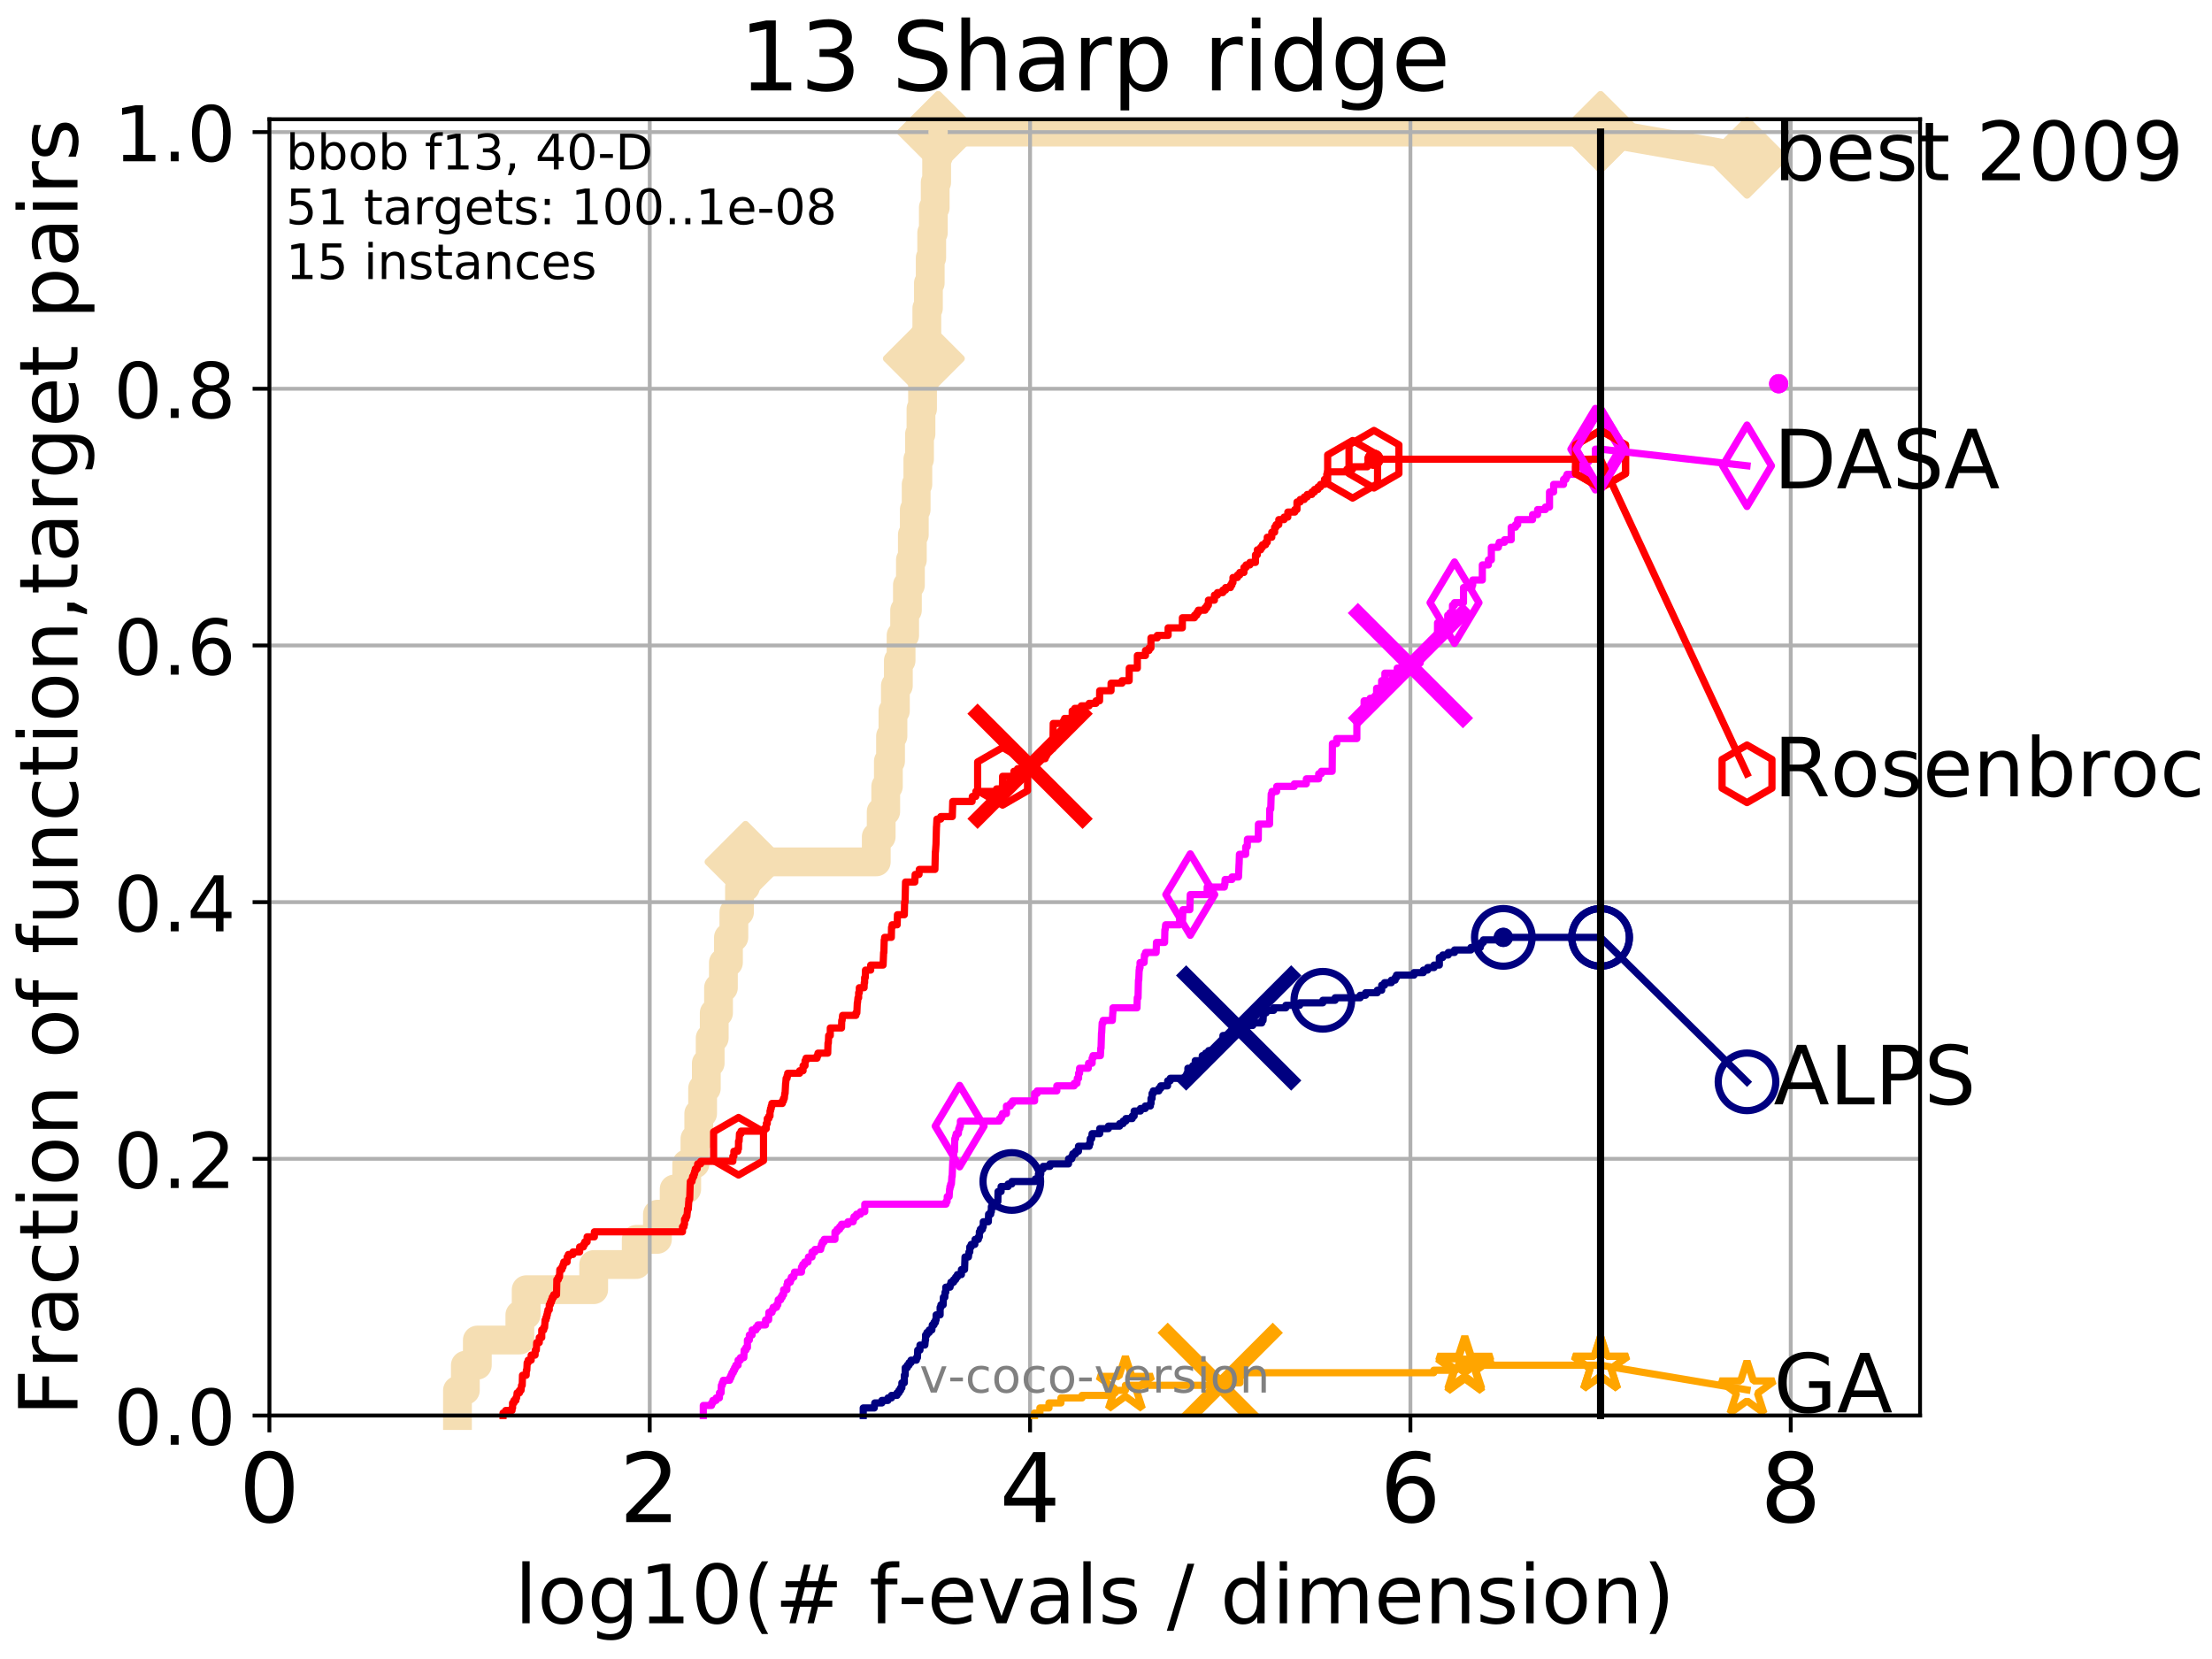 <?xml version="1.0" encoding="utf-8" standalone="no"?>
<!DOCTYPE svg PUBLIC "-//W3C//DTD SVG 1.1//EN"
  "http://www.w3.org/Graphics/SVG/1.1/DTD/svg11.dtd">
<!-- Created with matplotlib (http://matplotlib.org/) -->
<svg height="345.6pt" version="1.1" viewBox="0 0 460.8 345.6" width="460.8pt" xmlns="http://www.w3.org/2000/svg" xmlns:xlink="http://www.w3.org/1999/xlink">
 <defs>
  <style type="text/css">
*{stroke-linecap:butt;stroke-linejoin:round;}
  </style>
 </defs>
 <g id="figure_1">
  <g id="patch_1">
   <path d="M 0 345.6 
L 460.8 345.6 
L 460.8 0 
L 0 0 
z
" style="fill:#ffffff;"/>
  </g>
  <g id="axes_1">
   <g id="patch_2">
    <path d="M 56.12 294.88 
L 399.984 294.88 
L 399.984 24.84 
L 56.12 24.84 
z
" style="fill:#ffffff;"/>
   </g>
   <g id="line2d_1">
    <path d="M 95.3 294.88 
L 95.3 289.638 
L 96.94 289.638 
L 96.94 284.395 
L 99.437 284.395 
L 99.437 279.153 
L 108.295 279.153 
L 108.295 273.91 
L 109.611 273.91 
L 109.611 268.668 
L 123.674 268.668 
L 123.674 263.425 
L 132.54 263.425 
L 132.54 258.183 
L 136.956 258.183 
L 136.956 252.94 
L 140.441 252.94 
L 140.441 247.698 
L 143.057 247.698 
L 143.057 242.455 
L 144.772 242.455 
L 144.772 237.213 
L 145.564 237.213 
L 145.564 231.97 
L 146.369 231.97 
L 146.369 226.728 
L 147.139 226.728 
L 147.139 221.485 
L 147.943 221.485 
L 147.943 216.243 
L 148.787 216.243 
L 148.787 211 
L 149.683 211 
L 149.683 205.758 
L 150.696 205.758 
L 150.696 200.515 
L 151.748 200.515 
L 151.748 195.273 
L 152.879 195.273 
L 152.879 190.03 
L 154.052 190.03 
L 154.052 184.788 
L 155.309 184.788 
L 155.309 179.546 
L 182.544 179.546 
L 182.544 174.303 
L 183.568 174.303 
L 183.568 169.061 
L 184.513 169.061 
L 184.513 163.818 
L 185.064 163.818 
L 185.064 158.576 
L 185.518 158.576 
L 185.518 153.333 
L 186.017 153.333 
L 186.017 148.091 
L 186.524 148.091 
L 186.524 142.848 
L 187.143 142.848 
L 187.143 137.606 
L 187.712 137.606 
L 187.712 132.363 
L 188.454 132.363 
L 188.454 127.121 
L 189.029 127.121 
L 189.029 121.878 
L 189.659 121.878 
L 189.659 116.636 
L 190.06 116.636 
L 190.06 111.393 
L 190.466 111.393 
L 190.466 106.151 
L 190.854 106.151 
L 190.854 100.908 
L 191.206 100.908 
L 191.206 95.666 
L 191.55 95.666 
L 191.55 90.423 
L 191.856 90.423 
L 191.856 85.181 
L 192.182 85.181 
L 192.182 79.938 
L 192.458 79.938 
L 192.458 74.696 
L 192.76 74.696 
L 192.76 69.453 
L 193.075 69.453 
L 193.075 64.211 
L 193.406 64.211 
L 193.406 58.969 
L 193.783 58.969 
L 193.783 53.726 
L 194.092 53.726 
L 194.092 48.484 
L 194.43 48.484 
L 194.43 43.241 
L 194.82 43.241 
L 194.82 37.999 
L 195.119 37.999 
L 195.119 32.756 
L 195.435 32.756 
L 195.435 27.514 
L 333.43 27.514 
" style="fill:none;stroke:#f5deb3;stroke-linecap:square;stroke-width:6;"/>
   </g>
   <g id="line2d_2">
    <defs>
     <path d="M -0 7.778 
L 7.778 0 
L 0 -7.778 
L -7.778 -0 
z
" id="mecd8fcb9ce" style="stroke:#f5deb3;stroke-linejoin:miter;stroke-width:1.5;"/>
    </defs>
    <g>
     <use style="fill:#f5deb3;stroke:#f5deb3;stroke-linejoin:miter;stroke-width:1.5;" x="155.309" xlink:href="#mecd8fcb9ce" y="179.546"/>
     <use style="fill:#f5deb3;stroke:#f5deb3;stroke-linejoin:miter;stroke-width:1.5;" x="192.458" xlink:href="#mecd8fcb9ce" y="74.696"/>
     <use style="fill:#f5deb3;stroke:#f5deb3;stroke-linejoin:miter;stroke-width:1.5;" x="195.435" xlink:href="#mecd8fcb9ce" y="27.514"/>
     <use style="fill:#f5deb3;stroke:#f5deb3;stroke-linejoin:miter;stroke-width:1.5;" x="195.435" xlink:href="#mecd8fcb9ce" y="27.514"/>
     <use style="fill:#f5deb3;stroke:#f5deb3;stroke-linejoin:miter;stroke-width:1.5;" x="333.43" xlink:href="#mecd8fcb9ce" y="27.514"/>
    </g>
   </g>
   <g id="line2d_3">
    <path style="fill:none;stroke:#f5deb3;stroke-linecap:square;stroke-width:6;"/>
    <g/>
   </g>
   <g id="line2d_4">
    <path d="M 333.43 27.514 
L 363.934 32.861 
" style="fill:none;stroke:#f5deb3;stroke-linecap:square;stroke-width:6;"/>
    <g>
     <use style="fill:#f5deb3;stroke:#f5deb3;stroke-linejoin:miter;stroke-width:1.5;" x="333.43" xlink:href="#mecd8fcb9ce" y="27.514"/>
     <use style="fill:#f5deb3;stroke:#f5deb3;stroke-linejoin:miter;stroke-width:1.5;" x="363.934" xlink:href="#mecd8fcb9ce" y="32.861"/>
    </g>
   </g>
   <g id="matplotlib.axis_1">
    <g id="xtick_1">
     <g id="line2d_5">
      <path clip-path="url(#p03e7b17f66)" d="M 56.12 294.88 
L 56.12 24.84 
" style="fill:none;stroke:#b0b0b0;stroke-linecap:square;stroke-width:0.8;"/>
     </g>
     <g id="line2d_6">
      <defs>
       <path d="M 0 0 
L 0 3.5 
" id="m7a617f116f" style="stroke:#000000;stroke-width:0.8;"/>
      </defs>
      <g>
       <use style="stroke:#000000;stroke-width:0.8;" x="56.12" xlink:href="#m7a617f116f" y="294.88"/>
      </g>
     </g>
     <g id="text_1">
      <!-- 0 -->
      <defs>
       <path d="M 31.781 66.406 
Q 24.172 66.406 20.328 58.906 
Q 16.5 51.422 16.5 36.375 
Q 16.5 21.391 20.328 13.891 
Q 24.172 6.391 31.781 6.391 
Q 39.453 6.391 43.281 13.891 
Q 47.125 21.391 47.125 36.375 
Q 47.125 51.422 43.281 58.906 
Q 39.453 66.406 31.781 66.406 
z
M 31.781 74.219 
Q 44.047 74.219 50.516 64.516 
Q 56.984 54.828 56.984 36.375 
Q 56.984 17.969 50.516 8.266 
Q 44.047 -1.422 31.781 -1.422 
Q 19.531 -1.422 13.062 8.266 
Q 6.594 17.969 6.594 36.375 
Q 6.594 54.828 13.062 64.516 
Q 19.531 74.219 31.781 74.219 
z
" id="DejaVuSans-30"/>
      </defs>
      <g transform="translate(49.758 317.077)scale(0.2 -0.2)">
       <use xlink:href="#DejaVuSans-30"/>
      </g>
     </g>
    </g>
    <g id="xtick_2">
     <g id="line2d_7">
      <path clip-path="url(#p03e7b17f66)" d="M 135.351 294.88 
L 135.351 24.84 
" style="fill:none;stroke:#b0b0b0;stroke-linecap:square;stroke-width:0.8;"/>
     </g>
     <g id="line2d_8">
      <g>
       <use style="stroke:#000000;stroke-width:0.8;" x="135.351" xlink:href="#m7a617f116f" y="294.88"/>
      </g>
     </g>
     <g id="text_2">
      <!-- 2 -->
      <defs>
       <path d="M 19.188 8.297 
L 53.609 8.297 
L 53.609 0 
L 7.328 0 
L 7.328 8.297 
Q 12.938 14.109 22.625 23.891 
Q 32.328 33.688 34.812 36.531 
Q 39.547 41.844 41.422 45.531 
Q 43.312 49.219 43.312 52.781 
Q 43.312 58.594 39.234 62.25 
Q 35.156 65.922 28.609 65.922 
Q 23.969 65.922 18.812 64.312 
Q 13.672 62.703 7.812 59.422 
L 7.812 69.391 
Q 13.766 71.781 18.938 73 
Q 24.125 74.219 28.422 74.219 
Q 39.75 74.219 46.484 68.547 
Q 53.219 62.891 53.219 53.422 
Q 53.219 48.922 51.531 44.891 
Q 49.859 40.875 45.406 35.406 
Q 44.188 33.984 37.641 27.219 
Q 31.109 20.453 19.188 8.297 
z
" id="DejaVuSans-32"/>
      </defs>
      <g transform="translate(128.989 317.077)scale(0.2 -0.2)">
       <use xlink:href="#DejaVuSans-32"/>
      </g>
     </g>
    </g>
    <g id="xtick_3">
     <g id="line2d_9">
      <path clip-path="url(#p03e7b17f66)" d="M 214.583 294.88 
L 214.583 24.84 
" style="fill:none;stroke:#b0b0b0;stroke-linecap:square;stroke-width:0.8;"/>
     </g>
     <g id="line2d_10">
      <g>
       <use style="stroke:#000000;stroke-width:0.8;" x="214.583" xlink:href="#m7a617f116f" y="294.88"/>
      </g>
     </g>
     <g id="text_3">
      <!-- 4 -->
      <defs>
       <path d="M 37.797 64.312 
L 12.891 25.391 
L 37.797 25.391 
z
M 35.203 72.906 
L 47.609 72.906 
L 47.609 25.391 
L 58.016 25.391 
L 58.016 17.188 
L 47.609 17.188 
L 47.609 0 
L 37.797 0 
L 37.797 17.188 
L 4.891 17.188 
L 4.891 26.703 
z
" id="DejaVuSans-34"/>
      </defs>
      <g transform="translate(208.22 317.077)scale(0.2 -0.2)">
       <use xlink:href="#DejaVuSans-34"/>
      </g>
     </g>
    </g>
    <g id="xtick_4">
     <g id="line2d_11">
      <path clip-path="url(#p03e7b17f66)" d="M 293.814 294.88 
L 293.814 24.84 
" style="fill:none;stroke:#b0b0b0;stroke-linecap:square;stroke-width:0.8;"/>
     </g>
     <g id="line2d_12">
      <g>
       <use style="stroke:#000000;stroke-width:0.8;" x="293.814" xlink:href="#m7a617f116f" y="294.88"/>
      </g>
     </g>
     <g id="text_4">
      <!-- 6 -->
      <defs>
       <path d="M 33.016 40.375 
Q 26.375 40.375 22.484 35.828 
Q 18.609 31.297 18.609 23.391 
Q 18.609 15.531 22.484 10.953 
Q 26.375 6.391 33.016 6.391 
Q 39.656 6.391 43.531 10.953 
Q 47.406 15.531 47.406 23.391 
Q 47.406 31.297 43.531 35.828 
Q 39.656 40.375 33.016 40.375 
z
M 52.594 71.297 
L 52.594 62.312 
Q 48.875 64.062 45.094 64.984 
Q 41.312 65.922 37.594 65.922 
Q 27.828 65.922 22.672 59.328 
Q 17.531 52.734 16.797 39.406 
Q 19.672 43.656 24.016 45.922 
Q 28.375 48.188 33.594 48.188 
Q 44.578 48.188 50.953 41.516 
Q 57.328 34.859 57.328 23.391 
Q 57.328 12.156 50.688 5.359 
Q 44.047 -1.422 33.016 -1.422 
Q 20.359 -1.422 13.672 8.266 
Q 6.984 17.969 6.984 36.375 
Q 6.984 53.656 15.188 63.938 
Q 23.391 74.219 37.203 74.219 
Q 40.922 74.219 44.703 73.484 
Q 48.484 72.75 52.594 71.297 
z
" id="DejaVuSans-36"/>
      </defs>
      <g transform="translate(287.452 317.077)scale(0.2 -0.2)">
       <use xlink:href="#DejaVuSans-36"/>
      </g>
     </g>
    </g>
    <g id="xtick_5">
     <g id="line2d_13">
      <path clip-path="url(#p03e7b17f66)" d="M 373.045 294.88 
L 373.045 24.84 
" style="fill:none;stroke:#b0b0b0;stroke-linecap:square;stroke-width:0.8;"/>
     </g>
     <g id="line2d_14">
      <g>
       <use style="stroke:#000000;stroke-width:0.8;" x="373.045" xlink:href="#m7a617f116f" y="294.88"/>
      </g>
     </g>
     <g id="text_5">
      <!-- 8 -->
      <defs>
       <path d="M 31.781 34.625 
Q 24.75 34.625 20.719 30.859 
Q 16.703 27.094 16.703 20.516 
Q 16.703 13.922 20.719 10.156 
Q 24.75 6.391 31.781 6.391 
Q 38.812 6.391 42.859 10.172 
Q 46.922 13.969 46.922 20.516 
Q 46.922 27.094 42.891 30.859 
Q 38.875 34.625 31.781 34.625 
z
M 21.922 38.812 
Q 15.578 40.375 12.031 44.719 
Q 8.5 49.078 8.5 55.328 
Q 8.5 64.062 14.719 69.141 
Q 20.953 74.219 31.781 74.219 
Q 42.672 74.219 48.875 69.141 
Q 55.078 64.062 55.078 55.328 
Q 55.078 49.078 51.531 44.719 
Q 48 40.375 41.703 38.812 
Q 48.828 37.156 52.797 32.312 
Q 56.781 27.484 56.781 20.516 
Q 56.781 9.906 50.312 4.234 
Q 43.844 -1.422 31.781 -1.422 
Q 19.734 -1.422 13.25 4.234 
Q 6.781 9.906 6.781 20.516 
Q 6.781 27.484 10.781 32.312 
Q 14.797 37.156 21.922 38.812 
z
M 18.312 54.391 
Q 18.312 48.734 21.844 45.562 
Q 25.391 42.391 31.781 42.391 
Q 38.141 42.391 41.719 45.562 
Q 45.312 48.734 45.312 54.391 
Q 45.312 60.062 41.719 63.234 
Q 38.141 66.406 31.781 66.406 
Q 25.391 66.406 21.844 63.234 
Q 18.312 60.062 18.312 54.391 
z
" id="DejaVuSans-38"/>
      </defs>
      <g transform="translate(366.683 317.077)scale(0.2 -0.2)">
       <use xlink:href="#DejaVuSans-38"/>
      </g>
     </g>
    </g>
    <g id="text_6">
     <!-- log10(# f-evals / dimension) -->
     <defs>
      <path d="M 9.422 75.984 
L 18.406 75.984 
L 18.406 0 
L 9.422 0 
z
" id="DejaVuSans-6c"/>
      <path d="M 30.609 48.391 
Q 23.391 48.391 19.188 42.75 
Q 14.984 37.109 14.984 27.297 
Q 14.984 17.484 19.156 11.844 
Q 23.344 6.203 30.609 6.203 
Q 37.797 6.203 41.984 11.859 
Q 46.188 17.531 46.188 27.297 
Q 46.188 37.016 41.984 42.703 
Q 37.797 48.391 30.609 48.391 
z
M 30.609 56 
Q 42.328 56 49.016 48.375 
Q 55.719 40.766 55.719 27.297 
Q 55.719 13.875 49.016 6.219 
Q 42.328 -1.422 30.609 -1.422 
Q 18.844 -1.422 12.172 6.219 
Q 5.516 13.875 5.516 27.297 
Q 5.516 40.766 12.172 48.375 
Q 18.844 56 30.609 56 
z
" id="DejaVuSans-6f"/>
      <path d="M 45.406 27.984 
Q 45.406 37.75 41.375 43.109 
Q 37.359 48.484 30.078 48.484 
Q 22.859 48.484 18.828 43.109 
Q 14.797 37.75 14.797 27.984 
Q 14.797 18.266 18.828 12.891 
Q 22.859 7.516 30.078 7.516 
Q 37.359 7.516 41.375 12.891 
Q 45.406 18.266 45.406 27.984 
z
M 54.391 6.781 
Q 54.391 -7.172 48.188 -13.984 
Q 42 -20.797 29.203 -20.797 
Q 24.469 -20.797 20.266 -20.094 
Q 16.062 -19.391 12.109 -17.922 
L 12.109 -9.188 
Q 16.062 -11.328 19.922 -12.344 
Q 23.781 -13.375 27.781 -13.375 
Q 36.625 -13.375 41.016 -8.766 
Q 45.406 -4.156 45.406 5.172 
L 45.406 9.625 
Q 42.625 4.781 38.281 2.391 
Q 33.938 0 27.875 0 
Q 17.828 0 11.672 7.656 
Q 5.516 15.328 5.516 27.984 
Q 5.516 40.672 11.672 48.328 
Q 17.828 56 27.875 56 
Q 33.938 56 38.281 53.609 
Q 42.625 51.219 45.406 46.391 
L 45.406 54.688 
L 54.391 54.688 
z
" id="DejaVuSans-67"/>
      <path d="M 12.406 8.297 
L 28.516 8.297 
L 28.516 63.922 
L 10.984 60.406 
L 10.984 69.391 
L 28.422 72.906 
L 38.281 72.906 
L 38.281 8.297 
L 54.391 8.297 
L 54.391 0 
L 12.406 0 
z
" id="DejaVuSans-31"/>
      <path d="M 31 75.875 
Q 24.469 64.656 21.281 53.656 
Q 18.109 42.672 18.109 31.391 
Q 18.109 20.125 21.312 9.062 
Q 24.516 -2 31 -13.188 
L 23.188 -13.188 
Q 15.875 -1.703 12.234 9.375 
Q 8.594 20.453 8.594 31.391 
Q 8.594 42.281 12.203 53.312 
Q 15.828 64.359 23.188 75.875 
z
" id="DejaVuSans-28"/>
      <path d="M 51.125 44 
L 36.922 44 
L 32.812 27.688 
L 47.125 27.688 
z
M 43.797 71.781 
L 38.719 51.516 
L 52.984 51.516 
L 58.109 71.781 
L 65.922 71.781 
L 60.891 51.516 
L 76.125 51.516 
L 76.125 44 
L 58.984 44 
L 54.984 27.688 
L 70.516 27.688 
L 70.516 20.219 
L 53.078 20.219 
L 48 0 
L 40.188 0 
L 45.219 20.219 
L 30.906 20.219 
L 25.875 0 
L 18.016 0 
L 23.094 20.219 
L 7.719 20.219 
L 7.719 27.688 
L 24.906 27.688 
L 29 44 
L 13.281 44 
L 13.281 51.516 
L 30.906 51.516 
L 35.891 71.781 
z
" id="DejaVuSans-23"/>
      <path id="DejaVuSans-20"/>
      <path d="M 37.109 75.984 
L 37.109 68.5 
L 28.516 68.5 
Q 23.688 68.5 21.797 66.547 
Q 19.922 64.594 19.922 59.516 
L 19.922 54.688 
L 34.719 54.688 
L 34.719 47.703 
L 19.922 47.703 
L 19.922 0 
L 10.891 0 
L 10.891 47.703 
L 2.297 47.703 
L 2.297 54.688 
L 10.891 54.688 
L 10.891 58.5 
Q 10.891 67.625 15.141 71.797 
Q 19.391 75.984 28.609 75.984 
z
" id="DejaVuSans-66"/>
      <path d="M 4.891 31.391 
L 31.203 31.391 
L 31.203 23.391 
L 4.891 23.391 
z
" id="DejaVuSans-2d"/>
      <path d="M 56.203 29.594 
L 56.203 25.203 
L 14.891 25.203 
Q 15.484 15.922 20.484 11.062 
Q 25.484 6.203 34.422 6.203 
Q 39.594 6.203 44.453 7.469 
Q 49.312 8.734 54.109 11.281 
L 54.109 2.781 
Q 49.266 0.734 44.188 -0.344 
Q 39.109 -1.422 33.891 -1.422 
Q 20.797 -1.422 13.156 6.188 
Q 5.516 13.812 5.516 26.812 
Q 5.516 40.234 12.766 48.109 
Q 20.016 56 32.328 56 
Q 43.359 56 49.781 48.891 
Q 56.203 41.797 56.203 29.594 
z
M 47.219 32.234 
Q 47.125 39.594 43.094 43.984 
Q 39.062 48.391 32.422 48.391 
Q 24.906 48.391 20.391 44.141 
Q 15.875 39.891 15.188 32.172 
z
" id="DejaVuSans-65"/>
      <path d="M 2.984 54.688 
L 12.5 54.688 
L 29.594 8.797 
L 46.688 54.688 
L 56.203 54.688 
L 35.688 0 
L 23.484 0 
z
" id="DejaVuSans-76"/>
      <path d="M 34.281 27.484 
Q 23.391 27.484 19.188 25 
Q 14.984 22.516 14.984 16.5 
Q 14.984 11.719 18.141 8.906 
Q 21.297 6.109 26.703 6.109 
Q 34.188 6.109 38.703 11.406 
Q 43.219 16.703 43.219 25.484 
L 43.219 27.484 
z
M 52.203 31.203 
L 52.203 0 
L 43.219 0 
L 43.219 8.297 
Q 40.141 3.328 35.547 0.953 
Q 30.953 -1.422 24.312 -1.422 
Q 15.922 -1.422 10.953 3.297 
Q 6 8.016 6 15.922 
Q 6 25.141 12.172 29.828 
Q 18.359 34.516 30.609 34.516 
L 43.219 34.516 
L 43.219 35.406 
Q 43.219 41.609 39.141 45 
Q 35.062 48.391 27.688 48.391 
Q 23 48.391 18.547 47.266 
Q 14.109 46.141 10.016 43.891 
L 10.016 52.203 
Q 14.938 54.109 19.578 55.047 
Q 24.219 56 28.609 56 
Q 40.484 56 46.344 49.844 
Q 52.203 43.703 52.203 31.203 
z
" id="DejaVuSans-61"/>
      <path d="M 44.281 53.078 
L 44.281 44.578 
Q 40.484 46.531 36.375 47.5 
Q 32.281 48.484 27.875 48.484 
Q 21.188 48.484 17.844 46.438 
Q 14.5 44.391 14.5 40.281 
Q 14.5 37.156 16.891 35.375 
Q 19.281 33.594 26.516 31.984 
L 29.594 31.297 
Q 39.156 29.25 43.188 25.516 
Q 47.219 21.781 47.219 15.094 
Q 47.219 7.469 41.188 3.016 
Q 35.156 -1.422 24.609 -1.422 
Q 20.219 -1.422 15.453 -0.562 
Q 10.688 0.297 5.422 2 
L 5.422 11.281 
Q 10.406 8.688 15.234 7.391 
Q 20.062 6.109 24.812 6.109 
Q 31.156 6.109 34.562 8.281 
Q 37.984 10.453 37.984 14.406 
Q 37.984 18.062 35.516 20.016 
Q 33.062 21.969 24.703 23.781 
L 21.578 24.516 
Q 13.234 26.266 9.516 29.906 
Q 5.812 33.547 5.812 39.891 
Q 5.812 47.609 11.281 51.797 
Q 16.75 56 26.812 56 
Q 31.781 56 36.172 55.266 
Q 40.578 54.547 44.281 53.078 
z
" id="DejaVuSans-73"/>
      <path d="M 25.391 72.906 
L 33.688 72.906 
L 8.297 -9.281 
L 0 -9.281 
z
" id="DejaVuSans-2f"/>
      <path d="M 45.406 46.391 
L 45.406 75.984 
L 54.391 75.984 
L 54.391 0 
L 45.406 0 
L 45.406 8.203 
Q 42.578 3.328 38.25 0.953 
Q 33.938 -1.422 27.875 -1.422 
Q 17.969 -1.422 11.734 6.484 
Q 5.516 14.406 5.516 27.297 
Q 5.516 40.188 11.734 48.094 
Q 17.969 56 27.875 56 
Q 33.938 56 38.25 53.625 
Q 42.578 51.266 45.406 46.391 
z
M 14.797 27.297 
Q 14.797 17.391 18.875 11.75 
Q 22.953 6.109 30.078 6.109 
Q 37.203 6.109 41.297 11.75 
Q 45.406 17.391 45.406 27.297 
Q 45.406 37.203 41.297 42.844 
Q 37.203 48.484 30.078 48.484 
Q 22.953 48.484 18.875 42.844 
Q 14.797 37.203 14.797 27.297 
z
" id="DejaVuSans-64"/>
      <path d="M 9.422 54.688 
L 18.406 54.688 
L 18.406 0 
L 9.422 0 
z
M 9.422 75.984 
L 18.406 75.984 
L 18.406 64.594 
L 9.422 64.594 
z
" id="DejaVuSans-69"/>
      <path d="M 52 44.188 
Q 55.375 50.25 60.062 53.125 
Q 64.75 56 71.094 56 
Q 79.641 56 84.281 50.016 
Q 88.922 44.047 88.922 33.016 
L 88.922 0 
L 79.891 0 
L 79.891 32.719 
Q 79.891 40.578 77.094 44.375 
Q 74.312 48.188 68.609 48.188 
Q 61.625 48.188 57.562 43.547 
Q 53.516 38.922 53.516 30.906 
L 53.516 0 
L 44.484 0 
L 44.484 32.719 
Q 44.484 40.625 41.703 44.406 
Q 38.922 48.188 33.109 48.188 
Q 26.219 48.188 22.156 43.531 
Q 18.109 38.875 18.109 30.906 
L 18.109 0 
L 9.078 0 
L 9.078 54.688 
L 18.109 54.688 
L 18.109 46.188 
Q 21.188 51.219 25.484 53.609 
Q 29.781 56 35.688 56 
Q 41.656 56 45.828 52.969 
Q 50 49.953 52 44.188 
z
" id="DejaVuSans-6d"/>
      <path d="M 54.891 33.016 
L 54.891 0 
L 45.906 0 
L 45.906 32.719 
Q 45.906 40.484 42.875 44.328 
Q 39.844 48.188 33.797 48.188 
Q 26.516 48.188 22.312 43.547 
Q 18.109 38.922 18.109 30.906 
L 18.109 0 
L 9.078 0 
L 9.078 54.688 
L 18.109 54.688 
L 18.109 46.188 
Q 21.344 51.125 25.703 53.562 
Q 30.078 56 35.797 56 
Q 45.219 56 50.047 50.172 
Q 54.891 44.344 54.891 33.016 
z
" id="DejaVuSans-6e"/>
      <path d="M 8.016 75.875 
L 15.828 75.875 
Q 23.141 64.359 26.781 53.312 
Q 30.422 42.281 30.422 31.391 
Q 30.422 20.453 26.781 9.375 
Q 23.141 -1.703 15.828 -13.188 
L 8.016 -13.188 
Q 14.5 -2 17.703 9.062 
Q 20.906 20.125 20.906 31.391 
Q 20.906 42.672 17.703 53.656 
Q 14.5 64.656 8.016 75.875 
z
" id="DejaVuSans-29"/>
     </defs>
     <g transform="translate(107.211 338.154)scale(0.17 -0.17)">
      <use xlink:href="#DejaVuSans-6c"/>
      <use x="27.783" xlink:href="#DejaVuSans-6f"/>
      <use x="88.965" xlink:href="#DejaVuSans-67"/>
      <use x="152.441" xlink:href="#DejaVuSans-31"/>
      <use x="216.064" xlink:href="#DejaVuSans-30"/>
      <use x="279.688" xlink:href="#DejaVuSans-28"/>
      <use x="318.701" xlink:href="#DejaVuSans-23"/>
      <use x="402.49" xlink:href="#DejaVuSans-20"/>
      <use x="434.277" xlink:href="#DejaVuSans-66"/>
      <use x="469.404" xlink:href="#DejaVuSans-2d"/>
      <use x="505.488" xlink:href="#DejaVuSans-65"/>
      <use x="567.012" xlink:href="#DejaVuSans-76"/>
      <use x="626.191" xlink:href="#DejaVuSans-61"/>
      <use x="687.471" xlink:href="#DejaVuSans-6c"/>
      <use x="715.254" xlink:href="#DejaVuSans-73"/>
      <use x="767.354" xlink:href="#DejaVuSans-20"/>
      <use x="799.141" xlink:href="#DejaVuSans-2f"/>
      <use x="832.832" xlink:href="#DejaVuSans-20"/>
      <use x="864.619" xlink:href="#DejaVuSans-64"/>
      <use x="928.096" xlink:href="#DejaVuSans-69"/>
      <use x="955.879" xlink:href="#DejaVuSans-6d"/>
      <use x="1053.291" xlink:href="#DejaVuSans-65"/>
      <use x="1114.814" xlink:href="#DejaVuSans-6e"/>
      <use x="1178.193" xlink:href="#DejaVuSans-73"/>
      <use x="1230.293" xlink:href="#DejaVuSans-69"/>
      <use x="1258.076" xlink:href="#DejaVuSans-6f"/>
      <use x="1319.258" xlink:href="#DejaVuSans-6e"/>
      <use x="1382.637" xlink:href="#DejaVuSans-29"/>
     </g>
    </g>
   </g>
   <g id="matplotlib.axis_2">
    <g id="ytick_1">
     <g id="line2d_15">
      <path clip-path="url(#p03e7b17f66)" d="M 56.12 294.88 
L 399.984 294.88 
" style="fill:none;stroke:#b0b0b0;stroke-linecap:square;stroke-width:0.8;"/>
     </g>
     <g id="line2d_16">
      <defs>
       <path d="M 0 0 
L -3.5 0 
" id="m0a69540bc2" style="stroke:#000000;stroke-width:0.8;"/>
      </defs>
      <g>
       <use style="stroke:#000000;stroke-width:0.8;" x="56.12" xlink:href="#m0a69540bc2" y="294.88"/>
      </g>
     </g>
     <g id="text_7">
      <!-- 0.0 -->
      <defs>
       <path d="M 10.688 12.406 
L 21 12.406 
L 21 0 
L 10.688 0 
z
" id="DejaVuSans-2e"/>
      </defs>
      <g transform="translate(23.675 300.959)scale(0.16 -0.16)">
       <use xlink:href="#DejaVuSans-30"/>
       <use x="63.623" xlink:href="#DejaVuSans-2e"/>
       <use x="95.41" xlink:href="#DejaVuSans-30"/>
      </g>
     </g>
    </g>
    <g id="ytick_2">
     <g id="line2d_17">
      <path clip-path="url(#p03e7b17f66)" d="M 56.12 241.407 
L 399.984 241.407 
" style="fill:none;stroke:#b0b0b0;stroke-linecap:square;stroke-width:0.8;"/>
     </g>
     <g id="line2d_18">
      <g>
       <use style="stroke:#000000;stroke-width:0.8;" x="56.12" xlink:href="#m0a69540bc2" y="241.407"/>
      </g>
     </g>
     <g id="text_8">
      <!-- 0.2 -->
      <g transform="translate(23.675 247.485)scale(0.16 -0.16)">
       <use xlink:href="#DejaVuSans-30"/>
       <use x="63.623" xlink:href="#DejaVuSans-2e"/>
       <use x="95.41" xlink:href="#DejaVuSans-32"/>
      </g>
     </g>
    </g>
    <g id="ytick_3">
     <g id="line2d_19">
      <path clip-path="url(#p03e7b17f66)" d="M 56.12 187.933 
L 399.984 187.933 
" style="fill:none;stroke:#b0b0b0;stroke-linecap:square;stroke-width:0.8;"/>
     </g>
     <g id="line2d_20">
      <g>
       <use style="stroke:#000000;stroke-width:0.8;" x="56.12" xlink:href="#m0a69540bc2" y="187.933"/>
      </g>
     </g>
     <g id="text_9">
      <!-- 0.4 -->
      <g transform="translate(23.675 194.012)scale(0.16 -0.16)">
       <use xlink:href="#DejaVuSans-30"/>
       <use x="63.623" xlink:href="#DejaVuSans-2e"/>
       <use x="95.41" xlink:href="#DejaVuSans-34"/>
      </g>
     </g>
    </g>
    <g id="ytick_4">
     <g id="line2d_21">
      <path clip-path="url(#p03e7b17f66)" d="M 56.12 134.46 
L 399.984 134.46 
" style="fill:none;stroke:#b0b0b0;stroke-linecap:square;stroke-width:0.8;"/>
     </g>
     <g id="line2d_22">
      <g>
       <use style="stroke:#000000;stroke-width:0.8;" x="56.12" xlink:href="#m0a69540bc2" y="134.46"/>
      </g>
     </g>
     <g id="text_10">
      <!-- 0.6 -->
      <g transform="translate(23.675 140.539)scale(0.16 -0.16)">
       <use xlink:href="#DejaVuSans-30"/>
       <use x="63.623" xlink:href="#DejaVuSans-2e"/>
       <use x="95.41" xlink:href="#DejaVuSans-36"/>
      </g>
     </g>
    </g>
    <g id="ytick_5">
     <g id="line2d_23">
      <path clip-path="url(#p03e7b17f66)" d="M 56.12 80.987 
L 399.984 80.987 
" style="fill:none;stroke:#b0b0b0;stroke-linecap:square;stroke-width:0.8;"/>
     </g>
     <g id="line2d_24">
      <g>
       <use style="stroke:#000000;stroke-width:0.8;" x="56.12" xlink:href="#m0a69540bc2" y="80.987"/>
      </g>
     </g>
     <g id="text_11">
      <!-- 0.8 -->
      <g transform="translate(23.675 87.066)scale(0.16 -0.16)">
       <use xlink:href="#DejaVuSans-30"/>
       <use x="63.623" xlink:href="#DejaVuSans-2e"/>
       <use x="95.41" xlink:href="#DejaVuSans-38"/>
      </g>
     </g>
    </g>
    <g id="ytick_6">
     <g id="line2d_25">
      <path clip-path="url(#p03e7b17f66)" d="M 56.12 27.514 
L 399.984 27.514 
" style="fill:none;stroke:#b0b0b0;stroke-linecap:square;stroke-width:0.8;"/>
     </g>
     <g id="line2d_26">
      <g>
       <use style="stroke:#000000;stroke-width:0.8;" x="56.12" xlink:href="#m0a69540bc2" y="27.514"/>
      </g>
     </g>
     <g id="text_12">
      <!-- 1.0 -->
      <g transform="translate(23.675 33.592)scale(0.16 -0.16)">
       <use xlink:href="#DejaVuSans-31"/>
       <use x="63.623" xlink:href="#DejaVuSans-2e"/>
       <use x="95.41" xlink:href="#DejaVuSans-30"/>
      </g>
     </g>
    </g>
    <g id="text_13">
     <!-- Fraction of function,target pairs -->
     <defs>
      <path d="M 9.812 72.906 
L 51.703 72.906 
L 51.703 64.594 
L 19.672 64.594 
L 19.672 43.109 
L 48.578 43.109 
L 48.578 34.812 
L 19.672 34.812 
L 19.672 0 
L 9.812 0 
z
" id="DejaVuSans-46"/>
      <path d="M 41.109 46.297 
Q 39.594 47.172 37.812 47.578 
Q 36.031 48 33.891 48 
Q 26.266 48 22.188 43.047 
Q 18.109 38.094 18.109 28.812 
L 18.109 0 
L 9.078 0 
L 9.078 54.688 
L 18.109 54.688 
L 18.109 46.188 
Q 20.953 51.172 25.484 53.578 
Q 30.031 56 36.531 56 
Q 37.453 56 38.578 55.875 
Q 39.703 55.766 41.062 55.516 
z
" id="DejaVuSans-72"/>
      <path d="M 48.781 52.594 
L 48.781 44.188 
Q 44.969 46.297 41.141 47.344 
Q 37.312 48.391 33.406 48.391 
Q 24.656 48.391 19.812 42.844 
Q 14.984 37.312 14.984 27.297 
Q 14.984 17.281 19.812 11.734 
Q 24.656 6.203 33.406 6.203 
Q 37.312 6.203 41.141 7.25 
Q 44.969 8.297 48.781 10.406 
L 48.781 2.094 
Q 45.016 0.344 40.984 -0.531 
Q 36.969 -1.422 32.422 -1.422 
Q 20.062 -1.422 12.781 6.344 
Q 5.516 14.109 5.516 27.297 
Q 5.516 40.672 12.859 48.328 
Q 20.219 56 33.016 56 
Q 37.156 56 41.109 55.141 
Q 45.062 54.297 48.781 52.594 
z
" id="DejaVuSans-63"/>
      <path d="M 18.312 70.219 
L 18.312 54.688 
L 36.812 54.688 
L 36.812 47.703 
L 18.312 47.703 
L 18.312 18.016 
Q 18.312 11.328 20.141 9.422 
Q 21.969 7.516 27.594 7.516 
L 36.812 7.516 
L 36.812 0 
L 27.594 0 
Q 17.188 0 13.234 3.875 
Q 9.281 7.766 9.281 18.016 
L 9.281 47.703 
L 2.688 47.703 
L 2.688 54.688 
L 9.281 54.688 
L 9.281 70.219 
z
" id="DejaVuSans-74"/>
      <path d="M 8.5 21.578 
L 8.5 54.688 
L 17.484 54.688 
L 17.484 21.922 
Q 17.484 14.156 20.5 10.266 
Q 23.531 6.391 29.594 6.391 
Q 36.859 6.391 41.078 11.031 
Q 45.312 15.672 45.312 23.688 
L 45.312 54.688 
L 54.297 54.688 
L 54.297 0 
L 45.312 0 
L 45.312 8.406 
Q 42.047 3.422 37.719 1 
Q 33.406 -1.422 27.688 -1.422 
Q 18.266 -1.422 13.375 4.438 
Q 8.5 10.297 8.5 21.578 
z
M 31.109 56 
z
" id="DejaVuSans-75"/>
      <path d="M 11.719 12.406 
L 22.016 12.406 
L 22.016 4 
L 14.016 -11.625 
L 7.719 -11.625 
L 11.719 4 
z
" id="DejaVuSans-2c"/>
      <path d="M 18.109 8.203 
L 18.109 -20.797 
L 9.078 -20.797 
L 9.078 54.688 
L 18.109 54.688 
L 18.109 46.391 
Q 20.953 51.266 25.266 53.625 
Q 29.594 56 35.594 56 
Q 45.562 56 51.781 48.094 
Q 58.016 40.188 58.016 27.297 
Q 58.016 14.406 51.781 6.484 
Q 45.562 -1.422 35.594 -1.422 
Q 29.594 -1.422 25.266 0.953 
Q 20.953 3.328 18.109 8.203 
z
M 48.688 27.297 
Q 48.688 37.203 44.609 42.844 
Q 40.531 48.484 33.406 48.484 
Q 26.266 48.484 22.188 42.844 
Q 18.109 37.203 18.109 27.297 
Q 18.109 17.391 22.188 11.75 
Q 26.266 6.109 33.406 6.109 
Q 40.531 6.109 44.609 11.75 
Q 48.688 17.391 48.688 27.297 
z
" id="DejaVuSans-70"/>
     </defs>
     <g transform="translate(16.14 294.999)rotate(-90)scale(0.17 -0.17)">
      <use xlink:href="#DejaVuSans-46"/>
      <use x="57.41" xlink:href="#DejaVuSans-72"/>
      <use x="98.523" xlink:href="#DejaVuSans-61"/>
      <use x="159.803" xlink:href="#DejaVuSans-63"/>
      <use x="214.783" xlink:href="#DejaVuSans-74"/>
      <use x="253.992" xlink:href="#DejaVuSans-69"/>
      <use x="281.775" xlink:href="#DejaVuSans-6f"/>
      <use x="342.957" xlink:href="#DejaVuSans-6e"/>
      <use x="406.336" xlink:href="#DejaVuSans-20"/>
      <use x="438.123" xlink:href="#DejaVuSans-6f"/>
      <use x="499.305" xlink:href="#DejaVuSans-66"/>
      <use x="534.51" xlink:href="#DejaVuSans-20"/>
      <use x="566.297" xlink:href="#DejaVuSans-66"/>
      <use x="601.502" xlink:href="#DejaVuSans-75"/>
      <use x="664.881" xlink:href="#DejaVuSans-6e"/>
      <use x="728.26" xlink:href="#DejaVuSans-63"/>
      <use x="783.24" xlink:href="#DejaVuSans-74"/>
      <use x="822.449" xlink:href="#DejaVuSans-69"/>
      <use x="850.232" xlink:href="#DejaVuSans-6f"/>
      <use x="911.414" xlink:href="#DejaVuSans-6e"/>
      <use x="974.793" xlink:href="#DejaVuSans-2c"/>
      <use x="1006.58" xlink:href="#DejaVuSans-74"/>
      <use x="1045.789" xlink:href="#DejaVuSans-61"/>
      <use x="1107.068" xlink:href="#DejaVuSans-72"/>
      <use x="1148.166" xlink:href="#DejaVuSans-67"/>
      <use x="1211.643" xlink:href="#DejaVuSans-65"/>
      <use x="1273.166" xlink:href="#DejaVuSans-74"/>
      <use x="1312.375" xlink:href="#DejaVuSans-20"/>
      <use x="1344.162" xlink:href="#DejaVuSans-70"/>
      <use x="1407.639" xlink:href="#DejaVuSans-61"/>
      <use x="1468.918" xlink:href="#DejaVuSans-69"/>
      <use x="1496.701" xlink:href="#DejaVuSans-72"/>
      <use x="1537.814" xlink:href="#DejaVuSans-73"/>
     </g>
    </g>
   </g>
   <g id="line2d_27">
    <defs>
     <path d="M 0 1.5 
C 0.398 1.5 0.779 1.342 1.061 1.061 
C 1.342 0.779 1.5 0.398 1.5 0 
C 1.5 -0.398 1.342 -0.779 1.061 -1.061 
C 0.779 -1.342 0.398 -1.5 0 -1.5 
C -0.398 -1.5 -0.779 -1.342 -1.061 -1.061 
C -1.342 -0.779 -1.5 -0.398 -1.5 0 
C -1.5 0.398 -1.342 0.779 -1.061 1.061 
C -0.779 1.342 -0.398 1.5 0 1.5 
z
" id="m53db046d4d" style="stroke:#f5deb3;"/>
    </defs>
    <g>
     <use style="fill:#f5deb3;stroke:#f5deb3;" x="195.435" xlink:href="#m53db046d4d" y="27.514"/>
     <use style="fill:#f5deb3;stroke:#f5deb3;" x="195.435" xlink:href="#m53db046d4d" y="27.514"/>
    </g>
   </g>
   <g id="line2d_28">
    <defs>
     <path d="M 0 1.5 
C 0.398 1.5 0.779 1.342 1.061 1.061 
C 1.342 0.779 1.5 0.398 1.5 0 
C 1.5 -0.398 1.342 -0.779 1.061 -1.061 
C 0.779 -1.342 0.398 -1.5 0 -1.5 
C -0.398 -1.5 -0.779 -1.342 -1.061 -1.061 
C -1.342 -0.779 -1.5 -0.398 -1.5 0 
C -1.5 0.398 -1.342 0.779 -1.061 1.061 
C -0.779 1.342 -0.398 1.5 0 1.5 
z
" id="mf06e37c488" style="stroke:#000080;"/>
    </defs>
    <g>
     <use style="fill:#000080;stroke:#000080;" x="313.175" xlink:href="#mf06e37c488" y="195.273"/>
     <use style="fill:#000080;stroke:#000080;" x="313.175" xlink:href="#mf06e37c488" y="195.273"/>
    </g>
   </g>
   <g id="line2d_29">
    <path d="M 179.826 294.88 
L 179.826 293.307 
L 182.124 293.307 
L 182.226 292.259 
L 183.712 292.259 
L 183.712 291.735 
L 184.979 291.735 
L 184.979 291.21 
L 185.716 291.21 
L 185.716 290.686 
L 186.871 290.686 
L 186.871 290.162 
L 187.269 290.162 
L 187.269 289.638 
L 187.604 289.638 
L 187.604 289.113 
L 187.877 289.113 
L 187.877 288.065 
L 188.389 288.065 
L 188.389 286.492 
L 188.573 286.492 
L 188.573 284.919 
L 189.005 284.919 
L 189.005 284.395 
L 189.376 284.395 
L 189.376 283.871 
L 189.778 283.871 
L 189.778 283.347 
L 190.901 283.347 
L 190.901 282.822 
L 191.119 282.822 
L 191.175 281.25 
L 191.647 281.25 
L 191.647 280.201 
L 192.664 280.201 
L 192.758 279.153 
L 192.811 279.153 
L 192.811 278.104 
L 193.098 278.104 
L 193.098 277.58 
L 193.579 277.58 
L 193.579 277.056 
L 194.125 277.056 
L 194.21 276.007 
L 194.57 276.007 
L 194.57 275.483 
L 194.874 275.483 
L 194.874 274.959 
L 195.011 274.959 
L 195.011 273.91 
L 195.844 273.91 
L 195.844 272.337 
L 196.011 272.337 
L 196.011 271.813 
L 196.479 271.813 
L 196.523 270.24 
L 196.83 270.24 
L 196.87 269.192 
L 197.024 269.192 
L 197.024 268.143 
L 197.913 268.143 
L 197.913 267.619 
L 198.094 267.619 
L 198.094 267.095 
L 198.662 267.095 
L 198.662 266.571 
L 199.074 266.571 
L 199.074 266.046 
L 199.44 266.046 
L 199.44 265.522 
L 200.28 265.522 
L 200.28 264.474 
L 200.935 264.474 
L 201.03 261.852 
L 201.744 261.852 
L 201.851 260.804 
L 202.023 260.804 
L 202.023 259.755 
L 202.31 259.755 
L 202.31 259.231 
L 203.075 259.231 
L 203.125 258.183 
L 203.811 258.183 
L 203.811 257.658 
L 204.017 257.658 
L 204.017 256.61 
L 204.216 256.61 
L 204.216 256.086 
L 204.661 256.086 
L 204.661 255.561 
L 204.833 255.561 
L 204.833 254.513 
L 205.89 254.513 
L 205.94 252.94 
L 206.382 252.94 
L 206.382 252.416 
L 206.517 252.416 
L 206.517 251.367 
L 207.122 251.367 
L 207.122 250.843 
L 207.623 250.843 
L 207.623 250.319 
L 207.869 250.319 
L 207.91 248.222 
L 208.546 248.222 
L 208.546 247.173 
L 210.011 247.173 
L 210.011 246.649 
L 210.778 246.649 
L 210.778 246.125 
L 215.675 246.125 
L 215.675 245.601 
L 216.323 245.601 
L 216.323 244.552 
L 216.81 244.552 
L 216.81 243.504 
L 217.3 243.504 
L 217.3 242.979 
L 218.722 242.979 
L 218.722 242.455 
L 222.596 242.455 
L 222.596 241.407 
L 223.264 241.407 
L 223.264 240.882 
L 223.481 240.882 
L 223.481 240.358 
L 224.07 240.358 
L 224.07 239.834 
L 224.666 239.834 
L 224.666 238.785 
L 226.908 238.785 
L 226.908 238.261 
L 227.079 238.261 
L 227.126 237.213 
L 227.406 237.213 
L 227.5 236.164 
L 229.09 236.164 
L 229.09 235.116 
L 230.901 235.116 
L 230.901 234.592 
L 233.244 234.592 
L 233.244 234.067 
L 233.967 234.067 
L 233.967 233.543 
L 234.532 233.543 
L 234.532 233.019 
L 235.868 233.019 
L 235.868 232.495 
L 236.267 232.495 
L 236.267 231.446 
L 237.578 231.446 
L 237.578 230.922 
L 238.583 230.922 
L 238.583 230.398 
L 239.643 230.398 
L 239.643 229.873 
L 239.777 229.873 
L 239.777 228.825 
L 239.997 228.825 
L 239.997 227.776 
L 240.252 227.776 
L 240.252 227.252 
L 241.413 227.252 
L 241.413 226.728 
L 241.802 226.728 
L 241.802 226.204 
L 243.222 226.204 
L 243.249 225.155 
L 243.782 225.155 
L 243.782 224.631 
L 247.27 224.631 
L 247.27 223.582 
L 247.459 223.582 
L 247.459 222.534 
L 248.471 222.534 
L 248.471 222.01 
L 248.995 222.01 
L 248.995 220.961 
L 250.454 220.961 
L 250.454 219.913 
L 251.151 219.913 
L 251.151 219.388 
L 251.788 219.388 
L 251.788 218.864 
L 253.552 218.864 
L 253.552 217.816 
L 254.425 217.816 
L 254.425 217.291 
L 254.762 217.291 
L 254.762 215.719 
L 256.55 215.719 
L 256.55 215.194 
L 257.96 215.194 
L 257.96 214.146 
L 259.529 214.146 
L 259.529 213.622 
L 260.971 213.622 
L 260.971 213.097 
L 262.85 213.097 
L 262.85 212.573 
L 263.115 212.573 
L 263.206 211 
L 263.757 211 
L 263.757 210.476 
L 265.334 210.476 
L 265.334 209.952 
L 267.866 209.952 
L 267.866 209.428 
L 270.751 209.428 
L 270.751 208.903 
L 275.57 208.903 
L 275.57 208.379 
L 278.128 208.379 
L 278.128 207.855 
L 283.354 207.855 
L 283.354 207.331 
L 284.479 207.331 
L 284.479 206.806 
L 286.91 206.806 
L 286.91 206.282 
L 287.83 206.282 
L 287.83 205.234 
L 288.427 205.234 
L 288.427 204.709 
L 289.855 204.709 
L 289.855 204.185 
L 290.634 204.185 
L 290.634 203.661 
L 290.914 203.661 
L 290.914 203.137 
L 294.562 203.137 
L 294.562 202.612 
L 296.507 202.612 
L 296.507 202.088 
L 297.392 202.088 
L 297.392 201.564 
L 298.737 201.564 
L 298.737 201.04 
L 299.84 201.04 
L 299.84 199.467 
L 300.54 199.467 
L 300.54 198.943 
L 301.698 198.943 
L 301.698 198.418 
L 303.007 198.418 
L 303.007 197.894 
L 306.425 197.894 
L 306.425 197.37 
L 308.376 197.37 
L 308.376 196.846 
L 308.559 196.846 
L 308.559 196.321 
L 309.015 196.321 
L 309.015 195.797 
L 313.175 195.797 
L 313.175 195.273 
L 333.43 195.273 
L 333.43 195.273 
" style="fill:none;stroke:#000080;stroke-linecap:square;stroke-width:1.5;"/>
   </g>
   <g id="line2d_30">
    <defs>
     <path d="M 0 6 
C 1.591 6 3.117 5.368 4.243 4.243 
C 5.368 3.117 6 1.591 6 0 
C 6 -1.591 5.368 -3.117 4.243 -4.243 
C 3.117 -5.368 1.591 -6 0 -6 
C -1.591 -6 -3.117 -5.368 -4.243 -4.243 
C -5.368 -3.117 -6 -1.591 -6 0 
C -6 1.591 -5.368 3.117 -4.243 4.243 
C -3.117 5.368 -1.591 6 0 6 
z
" id="m036dba1ba2" style="stroke:#000080;stroke-width:1.5;"/>
    </defs>
    <g>
     <use style="fill-opacity:0;stroke:#000080;stroke-width:1.5;" x="210.778" xlink:href="#m036dba1ba2" y="246.125"/>
     <use style="fill-opacity:0;stroke:#000080;stroke-width:1.5;" x="275.57" xlink:href="#m036dba1ba2" y="208.379"/>
     <use style="fill-opacity:0;stroke:#000080;stroke-width:1.5;" x="313.175" xlink:href="#m036dba1ba2" y="195.273"/>
     <use style="fill-opacity:0;stroke:#000080;stroke-width:1.5;" x="333.43" xlink:href="#m036dba1ba2" y="195.273"/>
    </g>
   </g>
   <g id="line2d_31">
    <path style="fill:none;stroke:#000080;stroke-linecap:square;stroke-width:1.5;"/>
    <g/>
   </g>
   <g id="line2d_32">
    <path clip-path="url(#p03e7b17f66)" d="M 258.037 214.146 
" style="fill:none;stroke:#000080;stroke-linecap:square;stroke-width:1.5;"/>
    <defs>
     <path d="M -12 12 
L 12 -12 
M -12 -12 
L 12 12 
" id="m7951feab40" style="stroke:#000080;stroke-width:3;"/>
    </defs>
    <g clip-path="url(#p03e7b17f66)">
     <use style="fill:#000080;stroke:#000080;stroke-width:3;" x="258.037" xlink:href="#m7951feab40" y="214.146"/>
    </g>
   </g>
   <g id="line2d_33">
    <defs>
     <path d="M 0 1.5 
C 0.398 1.5 0.779 1.342 1.061 1.061 
C 1.342 0.779 1.5 0.398 1.5 0 
C 1.5 -0.398 1.342 -0.779 1.061 -1.061 
C 0.779 -1.342 0.398 -1.5 0 -1.5 
C -0.398 -1.5 -0.779 -1.342 -1.061 -1.061 
C -1.342 -0.779 -1.5 -0.398 -1.5 0 
C -1.5 0.398 -1.342 0.779 -1.061 1.061 
C -0.779 1.342 -0.398 1.5 0 1.5 
z
" id="m32f202425b" style="stroke:#ff00ff;"/>
    </defs>
    <g>
     <use style="fill:#ff00ff;stroke:#ff00ff;" x="370.528" xlink:href="#m32f202425b" y="79.938"/>
     <use style="fill:#ff00ff;stroke:#ff00ff;" x="370.528" xlink:href="#m32f202425b" y="79.938"/>
    </g>
   </g>
   <g id="line2d_34">
    <path d="M 146.507 294.88 
L 146.507 292.783 
L 148.231 292.783 
L 148.231 292.259 
L 148.503 292.259 
L 148.503 291.735 
L 149.188 291.735 
L 149.188 291.21 
L 149.867 291.21 
L 149.867 290.162 
L 150.212 290.162 
L 150.271 288.589 
L 150.455 288.589 
L 150.455 288.065 
L 150.67 288.065 
L 150.67 287.541 
L 152.005 287.541 
L 152.005 287.016 
L 152.258 287.016 
L 152.258 286.492 
L 152.47 286.492 
L 152.47 285.968 
L 152.76 285.968 
L 152.76 285.444 
L 153.023 285.444 
L 153.023 284.919 
L 153.283 284.919 
L 153.283 284.395 
L 153.761 284.395 
L 153.761 283.347 
L 154.238 283.347 
L 154.238 282.822 
L 154.952 282.822 
L 155.02 281.25 
L 155.382 281.25 
L 155.382 280.725 
L 155.704 280.725 
L 155.704 279.153 
L 156.101 279.153 
L 156.101 278.104 
L 156.679 278.104 
L 156.679 277.056 
L 157.48 277.056 
L 157.48 276.531 
L 157.88 276.531 
L 157.88 276.007 
L 159.478 276.007 
L 159.478 274.959 
L 160.118 274.959 
L 160.17 273.386 
L 160.832 273.386 
L 160.832 272.862 
L 161.062 272.862 
L 161.062 272.337 
L 161.773 272.337 
L 161.773 271.813 
L 162.035 271.813 
L 162.117 270.765 
L 162.643 270.765 
L 162.643 270.24 
L 162.949 270.24 
L 162.949 269.716 
L 163.24 269.716 
L 163.24 268.668 
L 163.928 268.668 
L 163.928 267.619 
L 164.055 267.619 
L 164.055 267.095 
L 164.649 267.095 
L 164.649 266.571 
L 164.847 266.571 
L 164.847 266.046 
L 165.368 266.046 
L 165.368 265.522 
L 165.507 265.522 
L 165.507 264.998 
L 166.964 264.998 
L 166.964 263.949 
L 167.219 263.949 
L 167.219 263.425 
L 167.636 263.425 
L 167.636 262.901 
L 168.325 262.901 
L 168.417 261.852 
L 169.154 261.852 
L 169.154 260.804 
L 169.763 260.804 
L 169.763 260.28 
L 170.957 260.28 
L 170.957 259.755 
L 171.104 259.755 
L 171.104 259.231 
L 171.302 259.231 
L 171.302 258.707 
L 171.687 258.707 
L 171.687 258.183 
L 173.939 258.183 
L 173.939 256.61 
L 174.383 256.61 
L 174.383 256.086 
L 174.912 256.086 
L 174.912 255.561 
L 175.301 255.561 
L 175.301 255.037 
L 176.649 255.037 
L 176.649 254.513 
L 177.728 254.513 
L 177.728 253.989 
L 177.895 253.989 
L 177.895 253.464 
L 178.426 253.464 
L 178.426 252.94 
L 179.256 252.94 
L 179.256 252.416 
L 180.15 252.416 
L 180.15 250.843 
L 197.071 250.843 
L 197.071 250.319 
L 197.297 250.319 
L 197.328 249.27 
L 197.723 249.27 
L 197.818 247.698 
L 197.889 247.698 
L 197.889 247.173 
L 198.043 247.173 
L 198.043 246.649 
L 198.191 246.649 
L 198.297 245.076 
L 198.353 245.076 
L 198.456 242.455 
L 198.472 242.455 
L 198.472 241.931 
L 198.592 241.931 
L 198.698 239.834 
L 198.833 239.834 
L 198.901 237.213 
L 199.054 237.213 
L 199.054 236.689 
L 199.195 236.689 
L 199.195 236.164 
L 199.641 236.164 
L 199.736 235.116 
L 199.91 235.116 
L 199.91 234.592 
L 200.069 234.592 
L 200.069 233.543 
L 208.217 233.543 
L 208.217 233.019 
L 208.605 233.019 
L 208.605 232.495 
L 208.822 232.495 
L 208.822 231.97 
L 209.664 231.97 
L 209.664 230.398 
L 210.484 230.398 
L 210.484 229.873 
L 210.917 229.873 
L 210.917 229.349 
L 215.523 229.349 
L 215.523 227.776 
L 216.061 227.776 
L 216.061 227.252 
L 220.158 227.252 
L 220.158 226.204 
L 223.775 226.204 
L 223.775 225.679 
L 224.356 225.679 
L 224.427 224.631 
L 224.686 224.631 
L 224.686 223.582 
L 224.895 223.582 
L 224.895 222.534 
L 226.706 222.534 
L 226.769 221.485 
L 227.51 221.485 
L 227.51 220.437 
L 227.691 220.437 
L 227.691 219.913 
L 229.231 219.913 
L 229.313 218.34 
L 229.37 218.34 
L 229.466 215.194 
L 229.497 215.194 
L 229.603 213.097 
L 229.795 213.097 
L 229.795 212.573 
L 231.72 212.573 
L 231.806 211 
L 231.832 211 
L 231.851 209.952 
L 236.856 209.952 
L 236.913 207.855 
L 237.073 207.855 
L 237.162 204.185 
L 237.224 204.185 
L 237.306 202.088 
L 237.36 202.088 
L 237.36 201.564 
L 237.492 201.564 
L 237.492 200.515 
L 238.337 200.515 
L 238.405 198.943 
L 238.632 198.943 
L 238.632 198.418 
L 240.847 198.418 
L 240.909 196.321 
L 242.605 196.321 
L 242.665 193.7 
L 242.725 193.7 
L 242.825 192.652 
L 245.729 192.652 
L 245.729 191.603 
L 246.348 191.603 
L 246.419 189.506 
L 247.863 189.506 
L 247.957 186.361 
L 251.467 186.361 
L 251.478 184.788 
L 255.053 184.788 
L 255.053 184.264 
L 255.169 184.264 
L 255.206 183.215 
L 256.64 183.215 
L 256.64 182.691 
L 258.004 182.691 
L 258.114 180.07 
L 258.127 180.07 
L 258.195 177.973 
L 259.494 177.973 
L 259.506 176.4 
L 259.821 176.4 
L 259.861 174.827 
L 262.12 174.827 
L 262.154 171.682 
L 264.472 171.682 
L 264.517 168.536 
L 264.718 168.536 
L 264.817 165.391 
L 264.983 165.391 
L 264.983 164.867 
L 265.943 164.867 
L 265.971 163.818 
L 269.629 163.818 
L 269.629 163.294 
L 272.121 163.294 
L 272.14 162.245 
L 274.703 162.245 
L 274.703 161.197 
L 275.26 161.197 
L 275.26 160.673 
L 277.515 160.673 
L 277.566 154.906 
L 278.456 154.906 
L 278.463 153.857 
L 282.654 153.857 
L 282.664 149.139 
L 282.872 149.139 
L 282.872 148.615 
L 283.914 148.615 
L 283.914 148.091 
L 284.162 148.091 
L 284.168 145.994 
L 285.419 145.994 
L 285.419 145.469 
L 286.771 145.469 
L 286.775 143.372 
L 287.811 143.372 
L 287.821 141.8 
L 288.498 141.8 
L 288.502 140.227 
L 291.065 140.227 
L 291.068 139.178 
L 292.044 139.178 
L 292.044 138.654 
L 294.454 138.654 
L 294.454 138.13 
L 295.851 138.13 
L 295.856 136.033 
L 296.69 136.033 
L 296.69 134.984 
L 298.108 134.984 
L 298.109 133.412 
L 299.46 133.412 
L 299.466 129.742 
L 301.582 129.742 
L 301.586 128.169 
L 302.049 128.169 
L 302.049 127.645 
L 302.576 127.645 
L 302.582 126.072 
L 303.003 126.072 
L 303.003 125.548 
L 304.868 125.548 
L 304.878 122.403 
L 306.629 122.403 
L 306.629 121.878 
L 306.789 121.878 
L 306.79 120.83 
L 308.792 120.83 
L 308.797 117.684 
L 310.06 117.684 
L 310.061 116.636 
L 310.672 116.636 
L 310.676 114.015 
L 312.139 114.015 
L 312.139 113.49 
L 312.312 113.49 
L 312.312 112.966 
L 313.424 112.966 
L 313.424 112.442 
L 314.811 112.442 
L 314.812 109.821 
L 315.712 109.821 
L 315.712 109.296 
L 316.156 109.296 
L 316.156 108.248 
L 319.26 108.248 
L 319.261 107.199 
L 320.308 107.199 
L 320.308 106.151 
L 321.933 106.151 
L 321.933 105.627 
L 322.791 105.627 
L 322.793 102.481 
L 323.65 102.481 
L 323.651 100.908 
L 325.721 100.908 
L 325.722 99.86 
L 326.205 99.86 
L 326.205 99.336 
L 326.448 99.336 
L 326.448 98.811 
L 328.223 98.811 
L 328.223 97.239 
L 328.853 97.239 
L 328.853 96.714 
L 330.407 96.714 
L 330.407 96.19 
L 330.963 96.19 
L 330.963 95.666 
L 332.344 95.666 
L 332.345 93.569 
L 333.43 93.569 
L 333.43 93.569 
" style="fill:none;stroke:#ff00ff;stroke-linecap:square;stroke-width:1.5;"/>
   </g>
   <g id="line2d_35">
    <defs>
     <path d="M -0 8.485 
L 5.091 0 
L 0 -8.485 
L -5.091 -0 
z
" id="m7154d7b65e" style="stroke:#ff00ff;stroke-linejoin:miter;stroke-width:1.5;"/>
    </defs>
    <g>
     <use style="fill-opacity:0;stroke:#ff00ff;stroke-linejoin:miter;stroke-width:1.5;" x="199.91" xlink:href="#m7154d7b65e" y="234.592"/>
     <use style="fill-opacity:0;stroke:#ff00ff;stroke-linejoin:miter;stroke-width:1.5;" x="247.957" xlink:href="#m7154d7b65e" y="186.361"/>
     <use style="fill-opacity:0;stroke:#ff00ff;stroke-linejoin:miter;stroke-width:1.5;" x="303.003" xlink:href="#m7154d7b65e" y="125.548"/>
     <use style="fill-opacity:0;stroke:#ff00ff;stroke-linejoin:miter;stroke-width:1.5;" x="332.345" xlink:href="#m7154d7b65e" y="93.569"/>
     <use style="fill-opacity:0;stroke:#ff00ff;stroke-linejoin:miter;stroke-width:1.5;" x="333.43" xlink:href="#m7154d7b65e" y="93.569"/>
    </g>
   </g>
   <g id="line2d_36">
    <path style="fill:none;stroke:#ff00ff;stroke-linecap:square;stroke-width:1.5;"/>
    <g/>
   </g>
   <g id="line2d_37">
    <path clip-path="url(#p03e7b17f66)" d="M 293.814 138.654 
" style="fill:none;stroke:#ff00ff;stroke-linecap:square;stroke-width:1.5;"/>
    <defs>
     <path d="M -12 12 
L 12 -12 
M -12 -12 
L 12 12 
" id="m9e20c65c7e" style="stroke:#ff00ff;stroke-width:3;"/>
    </defs>
    <g clip-path="url(#p03e7b17f66)">
     <use style="fill:#ff00ff;stroke:#ff00ff;stroke-width:3;" x="293.814" xlink:href="#m9e20c65c7e" y="138.654"/>
    </g>
   </g>
   <g id="line2d_38">
    <defs>
     <path d="M 0 1.5 
C 0.398 1.5 0.779 1.342 1.061 1.061 
C 1.342 0.779 1.5 0.398 1.5 0 
C 1.5 -0.398 1.342 -0.779 1.061 -1.061 
C 0.779 -1.342 0.398 -1.5 0 -1.5 
C -0.398 -1.5 -0.779 -1.342 -1.061 -1.061 
C -1.342 -0.779 -1.5 -0.398 -1.5 0 
C -1.5 0.398 -1.342 0.779 -1.061 1.061 
C -0.779 1.342 -0.398 1.5 0 1.5 
z
" id="ma03a612494" style="stroke:#ffa500;"/>
    </defs>
    <g>
     <use style="fill:#ffa500;stroke:#ffa500;" x="305.142" xlink:href="#ma03a612494" y="284.395"/>
     <use style="fill:#ffa500;stroke:#ffa500;" x="305.142" xlink:href="#ma03a612494" y="284.395"/>
    </g>
   </g>
   <g id="line2d_39">
    <path d="M 215.501 294.88 
L 215.501 294.356 
L 216.631 294.356 
L 216.631 293.307 
L 218.521 293.307 
L 218.521 292.259 
L 221.018 292.259 
L 221.018 291.21 
L 225.404 291.21 
L 225.404 290.686 
L 231.652 290.686 
L 231.652 290.162 
L 232.302 290.162 
L 232.302 289.638 
L 234.441 289.638 
L 234.441 288.589 
L 256.236 288.589 
L 256.236 288.065 
L 258.307 288.065 
L 258.307 286.492 
L 258.938 286.492 
L 258.938 285.968 
L 298.681 285.968 
L 298.681 285.444 
L 303.214 285.444 
L 303.214 284.919 
L 305.142 284.919 
L 305.142 284.395 
L 333.43 284.395 
" style="fill:none;stroke:#ffa500;stroke-linecap:square;stroke-width:1.5;"/>
   </g>
   <g id="line2d_40">
    <defs>
     <path d="M 0 -6 
L -1.347 -1.854 
L -5.706 -1.854 
L -2.18 0.708 
L -3.527 4.854 
L -0 2.292 
L 3.527 4.854 
L 2.18 0.708 
L 5.706 -1.854 
L 1.347 -1.854 
z
" id="m4d1acf4c86" style="stroke:#ffa500;stroke-linejoin:bevel;stroke-width:1.5;"/>
    </defs>
    <g>
     <use style="fill-opacity:0;stroke:#ffa500;stroke-linejoin:bevel;stroke-width:1.5;" x="234.441" xlink:href="#m4d1acf4c86" y="288.589"/>
     <use style="fill-opacity:0;stroke:#ffa500;stroke-linejoin:bevel;stroke-width:1.5;" x="305.142" xlink:href="#m4d1acf4c86" y="284.919"/>
     <use style="fill-opacity:0;stroke:#ffa500;stroke-linejoin:bevel;stroke-width:1.5;" x="305.142" xlink:href="#m4d1acf4c86" y="284.395"/>
     <use style="fill-opacity:0;stroke:#ffa500;stroke-linejoin:bevel;stroke-width:1.5;" x="333.43" xlink:href="#m4d1acf4c86" y="284.395"/>
    </g>
   </g>
   <g id="line2d_41">
    <path style="fill:none;stroke:#ffa500;stroke-linecap:square;stroke-width:1.5;"/>
    <g/>
   </g>
   <g id="line2d_42">
    <path clip-path="url(#p03e7b17f66)" d="M 254.198 288.589 
" style="fill:none;stroke:#ffa500;stroke-linecap:square;stroke-width:1.5;"/>
    <defs>
     <path d="M -12 12 
L 12 -12 
M -12 -12 
L 12 12 
" id="ma1abce35e6" style="stroke:#ffa500;stroke-width:3;"/>
    </defs>
    <g clip-path="url(#p03e7b17f66)">
     <use style="fill:#ffa500;stroke:#ffa500;stroke-width:3;" x="254.198" xlink:href="#ma1abce35e6" y="288.589"/>
    </g>
   </g>
   <g id="line2d_43">
    <defs>
     <path d="M 0 1.5 
C 0.398 1.5 0.779 1.342 1.061 1.061 
C 1.342 0.779 1.5 0.398 1.5 0 
C 1.5 -0.398 1.342 -0.779 1.061 -1.061 
C 0.779 -1.342 0.398 -1.5 0 -1.5 
C -0.398 -1.5 -0.779 -1.342 -1.061 -1.061 
C -1.342 -0.779 -1.5 -0.398 -1.5 0 
C -1.5 0.398 -1.342 0.779 -1.061 1.061 
C -0.779 1.342 -0.398 1.5 0 1.5 
z
" id="m1c8b3ffeb0" style="stroke:#ff0000;"/>
    </defs>
    <g>
     <use style="fill:#ff0000;stroke:#ff0000;" x="286.222" xlink:href="#m1c8b3ffeb0" y="95.666"/>
     <use style="fill:#ff0000;stroke:#ff0000;" x="286.222" xlink:href="#m1c8b3ffeb0" y="95.666"/>
    </g>
   </g>
   <g id="line2d_44">
    <path d="M 104.789 294.88 
L 104.789 294.356 
L 105.339 294.356 
L 105.339 293.832 
L 106.665 293.832 
L 106.665 293.307 
L 106.779 293.307 
L 106.779 292.259 
L 107.07 292.259 
L 107.07 291.735 
L 107.467 291.735 
L 107.467 291.21 
L 107.618 291.21 
L 107.726 290.162 
L 108.211 290.162 
L 108.211 289.638 
L 108.542 289.638 
L 108.643 288.589 
L 108.785 288.589 
L 108.845 286.492 
L 109.611 286.492 
L 109.649 285.444 
L 109.745 285.444 
L 109.821 283.871 
L 110.028 283.871 
L 110.028 283.347 
L 110.654 283.347 
L 110.654 282.298 
L 111.466 282.298 
L 111.5 281.25 
L 111.723 281.25 
L 111.807 279.677 
L 112.34 279.677 
L 112.34 278.628 
L 112.856 278.628 
L 112.856 277.056 
L 113.265 277.056 
L 113.265 276.531 
L 113.45 276.531 
L 113.557 274.959 
L 113.74 274.959 
L 113.74 274.434 
L 113.905 274.434 
L 113.905 273.91 
L 114.024 273.91 
L 114.024 273.386 
L 114.143 273.386 
L 114.143 272.862 
L 114.421 272.862 
L 114.421 271.813 
L 114.637 271.813 
L 114.637 271.289 
L 114.865 271.289 
L 114.865 270.765 
L 115.048 270.765 
L 115.048 270.24 
L 115.339 270.24 
L 115.339 269.716 
L 115.935 269.716 
L 116.001 266.571 
L 116.303 266.571 
L 116.303 266.046 
L 116.549 266.046 
L 116.625 264.474 
L 117.054 264.474 
L 117.054 263.949 
L 117.277 263.949 
L 117.277 263.425 
L 117.448 263.425 
L 117.448 262.901 
L 118.14 262.901 
L 118.14 261.852 
L 118.407 261.852 
L 118.407 261.328 
L 119.359 261.328 
L 119.359 260.804 
L 120.751 260.804 
L 120.751 259.755 
L 121.536 259.755 
L 121.536 259.231 
L 121.813 259.231 
L 121.813 258.707 
L 122.306 258.707 
L 122.306 257.658 
L 123.817 257.658 
L 123.817 256.61 
L 142.169 256.61 
L 142.169 255.561 
L 142.484 255.561 
L 142.484 255.037 
L 142.603 255.037 
L 142.603 253.989 
L 142.878 253.989 
L 142.878 253.464 
L 143.082 253.464 
L 143.189 252.416 
L 143.208 252.416 
L 143.208 251.892 
L 143.381 251.892 
L 143.475 250.319 
L 143.51 250.319 
L 143.51 249.795 
L 143.678 249.795 
L 143.778 246.649 
L 143.805 246.649 
L 143.805 246.125 
L 144.156 246.125 
L 144.156 245.601 
L 144.28 245.601 
L 144.28 245.076 
L 144.541 245.076 
L 144.541 244.552 
L 144.699 244.552 
L 144.699 244.028 
L 144.841 244.028 
L 144.841 243.504 
L 145.236 243.504 
L 145.342 242.455 
L 145.97 242.455 
L 145.97 241.931 
L 152.666 241.931 
L 152.666 240.882 
L 152.88 240.882 
L 152.88 239.834 
L 153.692 239.834 
L 153.692 239.31 
L 153.835 239.31 
L 153.854 237.737 
L 153.968 237.737 
L 154.044 236.164 
L 154.364 236.164 
L 154.364 235.64 
L 159.17 235.64 
L 159.17 235.116 
L 159.631 235.116 
L 159.631 234.067 
L 159.838 234.067 
L 159.838 233.019 
L 160.161 233.019 
L 160.161 232.495 
L 160.405 232.495 
L 160.405 231.446 
L 160.517 231.446 
L 160.517 230.922 
L 160.662 230.922 
L 160.662 230.398 
L 160.8 230.398 
L 160.8 229.873 
L 162.967 229.873 
L 162.967 229.349 
L 163.211 229.349 
L 163.211 228.825 
L 163.387 228.825 
L 163.483 227.776 
L 163.548 227.776 
L 163.659 225.679 
L 163.681 225.679 
L 163.763 224.631 
L 163.962 224.631 
L 163.962 224.107 
L 164.092 224.107 
L 164.092 223.582 
L 166.573 223.582 
L 166.573 223.058 
L 167.295 223.058 
L 167.295 222.01 
L 167.703 222.01 
L 167.703 220.961 
L 167.916 220.961 
L 167.916 220.437 
L 170.203 220.437 
L 170.203 219.913 
L 170.404 219.913 
L 170.404 219.388 
L 172.43 219.388 
L 172.486 217.291 
L 172.558 217.291 
L 172.624 215.719 
L 172.963 215.719 
L 172.963 214.146 
L 175.305 214.146 
L 175.349 212.573 
L 175.428 212.573 
L 175.528 211.525 
L 178.296 211.525 
L 178.296 211 
L 178.499 211 
L 178.594 208.903 
L 178.632 208.903 
L 178.733 207.855 
L 178.87 207.855 
L 178.87 206.806 
L 179.011 206.806 
L 179.011 205.758 
L 180.006 205.758 
L 180.042 204.709 
L 180.119 204.709 
L 180.119 203.661 
L 180.25 203.661 
L 180.299 202.088 
L 181.382 202.088 
L 181.382 201.04 
L 183.965 201.04 
L 184.074 198.418 
L 184.127 198.418 
L 184.2 195.797 
L 184.283 195.797 
L 184.283 195.273 
L 185.679 195.273 
L 185.725 193.176 
L 185.846 193.176 
L 185.846 192.652 
L 186.898 192.652 
L 186.954 190.555 
L 188.389 190.555 
L 188.448 187.933 
L 188.54 187.933 
L 188.641 183.739 
L 190.574 183.739 
L 190.641 182.167 
L 191.45 182.167 
L 191.502 181.118 
L 194.76 181.118 
L 194.849 177.449 
L 194.872 177.449 
L 194.982 175.876 
L 194.984 175.876 
L 195.081 172.206 
L 195.097 172.206 
L 195.18 170.633 
L 195.974 170.633 
L 195.974 170.109 
L 198.384 170.109 
L 198.473 166.964 
L 202.504 166.964 
L 202.552 165.915 
L 203.274 165.915 
L 203.296 164.867 
L 207.597 164.867 
L 207.597 164.342 
L 208.819 164.342 
L 208.856 161.721 
L 211.2 161.721 
L 211.217 160.673 
L 211.97 160.673 
L 211.97 160.148 
L 213.247 160.148 
L 213.247 159.624 
L 215.331 159.624 
L 215.331 159.1 
L 215.681 159.1 
L 215.709 158.051 
L 217.718 158.051 
L 217.718 157.527 
L 217.989 157.527 
L 218.024 155.954 
L 219.331 155.954 
L 219.408 150.712 
L 221.514 150.712 
L 221.514 150.188 
L 221.774 150.188 
L 221.774 149.663 
L 223.355 149.663 
L 223.362 148.091 
L 223.892 148.091 
L 223.892 147.566 
L 225.252 147.566 
L 225.252 147.042 
L 226.886 147.042 
L 226.886 146.518 
L 228.31 146.518 
L 228.31 145.994 
L 229.056 145.994 
L 229.084 143.897 
L 231.45 143.897 
L 231.456 142.324 
L 233.737 142.324 
L 233.737 141.8 
L 235.223 141.8 
L 235.242 139.178 
L 236.93 139.178 
L 236.935 136.557 
L 238.62 136.557 
L 238.624 135.509 
L 239.361 135.509 
L 239.361 134.984 
L 239.755 134.984 
L 239.768 132.887 
L 241.082 132.887 
L 241.082 132.363 
L 243.339 132.363 
L 243.342 130.79 
L 246.3 130.79 
L 246.314 128.693 
L 248.831 128.693 
L 248.831 128.169 
L 249.292 128.169 
L 249.292 127.645 
L 249.626 127.645 
L 249.626 127.121 
L 251.036 127.121 
L 251.036 126.596 
L 251.441 126.596 
L 251.441 126.072 
L 251.733 126.072 
L 251.735 125.024 
L 252.986 125.024 
L 252.987 123.975 
L 253.613 123.975 
L 253.613 123.451 
L 254.74 123.451 
L 254.74 122.927 
L 255.307 122.927 
L 255.307 122.403 
L 256.332 122.403 
L 256.332 121.878 
L 256.63 121.878 
L 256.63 121.354 
L 256.849 121.354 
L 256.849 120.306 
L 257.788 120.306 
L 257.788 119.781 
L 258.263 119.781 
L 258.263 119.257 
L 259.131 119.257 
L 259.131 118.209 
L 259.572 118.209 
L 259.572 117.684 
L 260.377 117.684 
L 260.377 117.16 
L 261.537 117.16 
L 261.539 115.587 
L 261.921 115.587 
L 261.922 114.539 
L 262.625 114.539 
L 262.625 114.015 
L 262.986 114.015 
L 262.986 113.49 
L 263.648 113.49 
L 263.648 112.966 
L 263.988 112.966 
L 263.989 111.918 
L 264.936 111.918 
L 264.936 110.869 
L 265.529 110.869 
L 265.529 109.821 
L 265.834 109.821 
L 265.834 109.296 
L 266.398 109.296 
L 266.398 108.248 
L 267.5 108.248 
L 267.5 107.724 
L 268.277 107.724 
L 268.277 106.675 
L 269.732 106.675 
L 269.732 106.151 
L 270.182 106.151 
L 270.183 104.578 
L 270.849 104.578 
L 270.849 104.054 
L 271.706 104.054 
L 271.706 103.53 
L 272.318 103.53 
L 272.318 103.005 
L 273.283 103.005 
L 273.283 102.481 
L 273.841 102.481 
L 273.841 101.957 
L 274.565 101.957 
L 274.565 101.433 
L 275.084 101.433 
L 275.084 100.908 
L 275.909 100.908 
L 275.909 99.86 
L 276.389 99.86 
L 276.39 98.811 
L 276.552 98.811 
L 276.552 98.287 
L 280.573 98.287 
L 280.573 97.763 
L 281.774 97.763 
L 281.774 97.239 
L 284.829 97.239 
L 284.829 96.714 
L 286.222 96.714 
L 286.222 95.666 
L 333.43 95.666 
L 333.43 95.666 
" style="fill:none;stroke:#ff0000;stroke-linecap:square;stroke-width:1.5;"/>
   </g>
   <g id="line2d_45">
    <defs>
     <path d="M 0 -6 
L -5.196 -3 
L -5.196 3 
L -0 6 
L 5.196 3 
L 5.196 -3 
z
" id="me1c01df5d0" style="stroke:#ff0000;stroke-linejoin:miter;stroke-width:1.5;"/>
    </defs>
    <g>
     <use style="fill-opacity:0;stroke:#ff0000;stroke-linejoin:miter;stroke-width:1.5;" x="153.854" xlink:href="#me1c01df5d0" y="238.785"/>
     <use style="fill-opacity:0;stroke:#ff0000;stroke-linejoin:miter;stroke-width:1.5;" x="208.856" xlink:href="#me1c01df5d0" y="161.721"/>
     <use style="fill-opacity:0;stroke:#ff0000;stroke-linejoin:miter;stroke-width:1.5;" x="281.774" xlink:href="#me1c01df5d0" y="97.763"/>
     <use style="fill-opacity:0;stroke:#ff0000;stroke-linejoin:miter;stroke-width:1.5;" x="286.222" xlink:href="#me1c01df5d0" y="95.666"/>
     <use style="fill-opacity:0;stroke:#ff0000;stroke-linejoin:miter;stroke-width:1.5;" x="333.43" xlink:href="#me1c01df5d0" y="95.666"/>
    </g>
   </g>
   <g id="line2d_46">
    <path style="fill:none;stroke:#ff0000;stroke-linecap:square;stroke-width:1.5;"/>
    <g/>
   </g>
   <g id="line2d_47">
    <path clip-path="url(#p03e7b17f66)" d="M 214.583 159.624 
" style="fill:none;stroke:#ff0000;stroke-linecap:square;stroke-width:1.5;"/>
    <defs>
     <path d="M -12 12 
L 12 -12 
M -12 -12 
L 12 12 
" id="mbd75dcc1e2" style="stroke:#ff0000;stroke-width:3;"/>
    </defs>
    <g clip-path="url(#p03e7b17f66)">
     <use style="fill:#ff0000;stroke:#ff0000;stroke-width:3;" x="214.583" xlink:href="#mbd75dcc1e2" y="159.624"/>
    </g>
   </g>
   <g id="line2d_48">
    <path d="M 333.43 284.395 
L 363.934 289.533 
" style="fill:none;stroke:#ffa500;stroke-linecap:square;stroke-width:1.5;"/>
    <g>
     <use style="fill-opacity:0;stroke:#ffa500;stroke-linejoin:bevel;stroke-width:1.5;" x="333.43" xlink:href="#m4d1acf4c86" y="284.395"/>
     <use style="fill-opacity:0;stroke:#ffa500;stroke-linejoin:bevel;stroke-width:1.5;" x="363.934" xlink:href="#m4d1acf4c86" y="289.533"/>
    </g>
   </g>
   <g id="line2d_49">
    <path d="M 333.43 195.273 
L 363.934 225.365 
" style="fill:none;stroke:#000080;stroke-linecap:square;stroke-width:1.5;"/>
    <g>
     <use style="fill-opacity:0;stroke:#000080;stroke-width:1.5;" x="333.43" xlink:href="#m036dba1ba2" y="195.273"/>
     <use style="fill-opacity:0;stroke:#000080;stroke-width:1.5;" x="363.934" xlink:href="#m036dba1ba2" y="225.365"/>
    </g>
   </g>
   <g id="line2d_50">
    <path d="M 333.43 95.666 
L 363.934 161.197 
" style="fill:none;stroke:#ff0000;stroke-linecap:square;stroke-width:1.5;"/>
    <g>
     <use style="fill-opacity:0;stroke:#ff0000;stroke-linejoin:miter;stroke-width:1.5;" x="333.43" xlink:href="#me1c01df5d0" y="95.666"/>
     <use style="fill-opacity:0;stroke:#ff0000;stroke-linejoin:miter;stroke-width:1.5;" x="363.934" xlink:href="#me1c01df5d0" y="161.197"/>
    </g>
   </g>
   <g id="line2d_51">
    <path d="M 333.43 93.569 
L 363.934 97.029 
" style="fill:none;stroke:#ff00ff;stroke-linecap:square;stroke-width:1.5;"/>
    <g>
     <use style="fill-opacity:0;stroke:#ff00ff;stroke-linejoin:miter;stroke-width:1.5;" x="333.43" xlink:href="#m7154d7b65e" y="93.569"/>
     <use style="fill-opacity:0;stroke:#ff00ff;stroke-linejoin:miter;stroke-width:1.5;" x="363.934" xlink:href="#m7154d7b65e" y="97.029"/>
    </g>
   </g>
   <g id="line2d_52">
    <path d="M 333.43 294.88 
L 333.43 27.514 
" style="fill:none;stroke:#000000;stroke-linecap:square;stroke-width:1.5;"/>
   </g>
   <g id="patch_3">
    <path d="M 56.12 294.88 
L 56.12 24.84 
" style="fill:none;stroke:#000000;stroke-linecap:square;stroke-linejoin:miter;stroke-width:0.8;"/>
   </g>
   <g id="patch_4">
    <path d="M 399.984 294.88 
L 399.984 24.84 
" style="fill:none;stroke:#000000;stroke-linecap:square;stroke-linejoin:miter;stroke-width:0.8;"/>
   </g>
   <g id="patch_5">
    <path d="M 56.12 294.88 
L 399.984 294.88 
" style="fill:none;stroke:#000000;stroke-linecap:square;stroke-linejoin:miter;stroke-width:0.8;"/>
   </g>
   <g id="patch_6">
    <path d="M 56.12 24.84 
L 399.984 24.84 
" style="fill:none;stroke:#000000;stroke-linecap:square;stroke-linejoin:miter;stroke-width:0.8;"/>
   </g>
   <g id="text_14">
    <!-- GA -->
    <defs>
     <path d="M 59.516 10.406 
L 59.516 29.984 
L 43.406 29.984 
L 43.406 38.094 
L 69.281 38.094 
L 69.281 6.781 
Q 63.578 2.734 56.688 0.656 
Q 49.812 -1.422 42 -1.422 
Q 24.906 -1.422 15.25 8.562 
Q 5.609 18.562 5.609 36.375 
Q 5.609 54.25 15.25 64.234 
Q 24.906 74.219 42 74.219 
Q 49.125 74.219 55.547 72.453 
Q 61.969 70.703 67.391 67.281 
L 67.391 56.781 
Q 61.922 61.422 55.766 63.766 
Q 49.609 66.109 42.828 66.109 
Q 29.438 66.109 22.719 58.641 
Q 16.016 51.172 16.016 36.375 
Q 16.016 21.625 22.719 14.156 
Q 29.438 6.688 42.828 6.688 
Q 48.047 6.688 52.141 7.594 
Q 56.25 8.5 59.516 10.406 
z
" id="DejaVuSans-47"/>
     <path d="M 34.188 63.188 
L 20.797 26.906 
L 47.609 26.906 
z
M 28.609 72.906 
L 39.797 72.906 
L 67.578 0 
L 57.328 0 
L 50.688 18.703 
L 17.828 18.703 
L 11.188 0 
L 0.781 0 
z
" id="DejaVuSans-41"/>
    </defs>
    <g transform="translate(369.48 294.224)scale(0.17 -0.17)">
     <use xlink:href="#DejaVuSans-47"/>
     <use x="77.49" xlink:href="#DejaVuSans-41"/>
    </g>
   </g>
   <g id="text_15">
    <!-- ALPS -->
    <defs>
     <path d="M 9.812 72.906 
L 19.672 72.906 
L 19.672 8.297 
L 55.172 8.297 
L 55.172 0 
L 9.812 0 
z
" id="DejaVuSans-4c"/>
     <path d="M 19.672 64.797 
L 19.672 37.406 
L 32.078 37.406 
Q 38.969 37.406 42.719 40.969 
Q 46.484 44.531 46.484 51.125 
Q 46.484 57.672 42.719 61.234 
Q 38.969 64.797 32.078 64.797 
z
M 9.812 72.906 
L 32.078 72.906 
Q 44.344 72.906 50.609 67.359 
Q 56.891 61.812 56.891 51.125 
Q 56.891 40.328 50.609 34.812 
Q 44.344 29.297 32.078 29.297 
L 19.672 29.297 
L 19.672 0 
L 9.812 0 
z
" id="DejaVuSans-50"/>
     <path d="M 53.516 70.516 
L 53.516 60.891 
Q 47.906 63.578 42.922 64.891 
Q 37.938 66.219 33.297 66.219 
Q 25.25 66.219 20.875 63.094 
Q 16.5 59.969 16.5 54.203 
Q 16.5 49.359 19.406 46.891 
Q 22.312 44.438 30.422 42.922 
L 36.375 41.703 
Q 47.406 39.594 52.656 34.297 
Q 57.906 29 57.906 20.125 
Q 57.906 9.516 50.797 4.047 
Q 43.703 -1.422 29.984 -1.422 
Q 24.812 -1.422 18.969 -0.25 
Q 13.141 0.922 6.891 3.219 
L 6.891 13.375 
Q 12.891 10.016 18.656 8.297 
Q 24.422 6.594 29.984 6.594 
Q 38.422 6.594 43.016 9.906 
Q 47.609 13.234 47.609 19.391 
Q 47.609 24.75 44.312 27.781 
Q 41.016 30.812 33.5 32.328 
L 27.484 33.5 
Q 16.453 35.688 11.516 40.375 
Q 6.594 45.062 6.594 53.422 
Q 6.594 63.094 13.406 68.656 
Q 20.219 74.219 32.172 74.219 
Q 37.312 74.219 42.625 73.281 
Q 47.953 72.359 53.516 70.516 
z
" id="DejaVuSans-53"/>
    </defs>
    <g transform="translate(369.48 230.056)scale(0.17 -0.17)">
     <use xlink:href="#DejaVuSans-41"/>
     <use x="68.408" xlink:href="#DejaVuSans-4c"/>
     <use x="124.121" xlink:href="#DejaVuSans-50"/>
     <use x="184.424" xlink:href="#DejaVuSans-53"/>
    </g>
   </g>
   <g id="text_16">
    <!-- Rosenbroc -->
    <defs>
     <path d="M 44.391 34.188 
Q 47.562 33.109 50.562 29.594 
Q 53.562 26.078 56.594 19.922 
L 66.609 0 
L 56 0 
L 46.688 18.703 
Q 43.062 26.031 39.672 28.422 
Q 36.281 30.812 30.422 30.812 
L 19.672 30.812 
L 19.672 0 
L 9.812 0 
L 9.812 72.906 
L 32.078 72.906 
Q 44.578 72.906 50.734 67.672 
Q 56.891 62.453 56.891 51.906 
Q 56.891 45.016 53.688 40.469 
Q 50.484 35.938 44.391 34.188 
z
M 19.672 64.797 
L 19.672 38.922 
L 32.078 38.922 
Q 39.203 38.922 42.844 42.219 
Q 46.484 45.516 46.484 51.906 
Q 46.484 58.297 42.844 61.547 
Q 39.203 64.797 32.078 64.797 
z
" id="DejaVuSans-52"/>
     <path d="M 48.688 27.297 
Q 48.688 37.203 44.609 42.844 
Q 40.531 48.484 33.406 48.484 
Q 26.266 48.484 22.188 42.844 
Q 18.109 37.203 18.109 27.297 
Q 18.109 17.391 22.188 11.75 
Q 26.266 6.109 33.406 6.109 
Q 40.531 6.109 44.609 11.75 
Q 48.688 17.391 48.688 27.297 
z
M 18.109 46.391 
Q 20.953 51.266 25.266 53.625 
Q 29.594 56 35.594 56 
Q 45.562 56 51.781 48.094 
Q 58.016 40.188 58.016 27.297 
Q 58.016 14.406 51.781 6.484 
Q 45.562 -1.422 35.594 -1.422 
Q 29.594 -1.422 25.266 0.953 
Q 20.953 3.328 18.109 8.203 
L 18.109 0 
L 9.078 0 
L 9.078 75.984 
L 18.109 75.984 
z
" id="DejaVuSans-62"/>
    </defs>
    <g transform="translate(369.48 165.888)scale(0.17 -0.17)">
     <use xlink:href="#DejaVuSans-52"/>
     <use x="69.42" xlink:href="#DejaVuSans-6f"/>
     <use x="130.602" xlink:href="#DejaVuSans-73"/>
     <use x="182.701" xlink:href="#DejaVuSans-65"/>
     <use x="244.225" xlink:href="#DejaVuSans-6e"/>
     <use x="307.604" xlink:href="#DejaVuSans-62"/>
     <use x="371.08" xlink:href="#DejaVuSans-72"/>
     <use x="412.162" xlink:href="#DejaVuSans-6f"/>
     <use x="473.344" xlink:href="#DejaVuSans-63"/>
    </g>
   </g>
   <g id="text_17">
    <!-- DASA -->
    <defs>
     <path d="M 19.672 64.797 
L 19.672 8.109 
L 31.594 8.109 
Q 46.688 8.109 53.688 14.938 
Q 60.688 21.781 60.688 36.531 
Q 60.688 51.172 53.688 57.984 
Q 46.688 64.797 31.594 64.797 
z
M 9.812 72.906 
L 30.078 72.906 
Q 51.266 72.906 61.172 64.094 
Q 71.094 55.281 71.094 36.531 
Q 71.094 17.672 61.125 8.828 
Q 51.172 0 30.078 0 
L 9.812 0 
z
" id="DejaVuSans-44"/>
    </defs>
    <g transform="translate(369.48 101.72)scale(0.17 -0.17)">
     <use xlink:href="#DejaVuSans-44"/>
     <use x="76.986" xlink:href="#DejaVuSans-41"/>
     <use x="145.395" xlink:href="#DejaVuSans-53"/>
     <use x="208.887" xlink:href="#DejaVuSans-41"/>
    </g>
   </g>
   <g id="text_18">
    <!-- best 2009 -->
    <defs>
     <path d="M 10.984 1.516 
L 10.984 10.5 
Q 14.703 8.734 18.5 7.812 
Q 22.312 6.891 25.984 6.891 
Q 35.75 6.891 40.891 13.453 
Q 46.047 20.016 46.781 33.406 
Q 43.953 29.203 39.594 26.953 
Q 35.25 24.703 29.984 24.703 
Q 19.047 24.703 12.672 31.312 
Q 6.297 37.938 6.297 49.422 
Q 6.297 60.641 12.938 67.422 
Q 19.578 74.219 30.609 74.219 
Q 43.266 74.219 49.922 64.516 
Q 56.594 54.828 56.594 36.375 
Q 56.594 19.141 48.406 8.859 
Q 40.234 -1.422 26.422 -1.422 
Q 22.703 -1.422 18.891 -0.688 
Q 15.094 0.047 10.984 1.516 
z
M 30.609 32.422 
Q 37.25 32.422 41.125 36.953 
Q 45.016 41.5 45.016 49.422 
Q 45.016 57.281 41.125 61.844 
Q 37.25 66.406 30.609 66.406 
Q 23.969 66.406 20.094 61.844 
Q 16.219 57.281 16.219 49.422 
Q 16.219 41.5 20.094 36.953 
Q 23.969 32.422 30.609 32.422 
z
" id="DejaVuSans-39"/>
    </defs>
    <g transform="translate(369.48 37.552)scale(0.17 -0.17)">
     <use xlink:href="#DejaVuSans-62"/>
     <use x="63.477" xlink:href="#DejaVuSans-65"/>
     <use x="125" xlink:href="#DejaVuSans-73"/>
     <use x="177.1" xlink:href="#DejaVuSans-74"/>
     <use x="216.309" xlink:href="#DejaVuSans-20"/>
     <use x="248.096" xlink:href="#DejaVuSans-32"/>
     <use x="311.719" xlink:href="#DejaVuSans-30"/>
     <use x="375.342" xlink:href="#DejaVuSans-30"/>
     <use x="438.965" xlink:href="#DejaVuSans-39"/>
    </g>
   </g>
   <g id="text_19">
    <!-- bbob f13, 40-D -->
    <defs>
     <path d="M 40.578 39.312 
Q 47.656 37.797 51.625 33 
Q 55.609 28.219 55.609 21.188 
Q 55.609 10.406 48.188 4.484 
Q 40.766 -1.422 27.094 -1.422 
Q 22.516 -1.422 17.656 -0.516 
Q 12.797 0.391 7.625 2.203 
L 7.625 11.719 
Q 11.719 9.328 16.594 8.109 
Q 21.484 6.891 26.812 6.891 
Q 36.078 6.891 40.938 10.547 
Q 45.797 14.203 45.797 21.188 
Q 45.797 27.641 41.281 31.266 
Q 36.766 34.906 28.719 34.906 
L 20.219 34.906 
L 20.219 43.016 
L 29.109 43.016 
Q 36.375 43.016 40.234 45.922 
Q 44.094 48.828 44.094 54.297 
Q 44.094 59.906 40.109 62.906 
Q 36.141 65.922 28.719 65.922 
Q 24.656 65.922 20.016 65.031 
Q 15.375 64.156 9.812 62.312 
L 9.812 71.094 
Q 15.438 72.656 20.344 73.438 
Q 25.25 74.219 29.594 74.219 
Q 40.828 74.219 47.359 69.109 
Q 53.906 64.016 53.906 55.328 
Q 53.906 49.266 50.438 45.094 
Q 46.969 40.922 40.578 39.312 
z
" id="DejaVuSans-33"/>
    </defs>
    <g transform="translate(59.559 35.291)scale(0.102 -0.102)">
     <use xlink:href="#DejaVuSans-62"/>
     <use x="63.477" xlink:href="#DejaVuSans-62"/>
     <use x="126.953" xlink:href="#DejaVuSans-6f"/>
     <use x="188.135" xlink:href="#DejaVuSans-62"/>
     <use x="251.611" xlink:href="#DejaVuSans-20"/>
     <use x="283.398" xlink:href="#DejaVuSans-66"/>
     <use x="318.604" xlink:href="#DejaVuSans-31"/>
     <use x="382.227" xlink:href="#DejaVuSans-33"/>
     <use x="445.85" xlink:href="#DejaVuSans-2c"/>
     <use x="477.637" xlink:href="#DejaVuSans-20"/>
     <use x="509.424" xlink:href="#DejaVuSans-34"/>
     <use x="573.047" xlink:href="#DejaVuSans-30"/>
     <use x="636.67" xlink:href="#DejaVuSans-2d"/>
     <use x="672.754" xlink:href="#DejaVuSans-44"/>
    </g>
    <!-- 51 targets: 100..1e-08 -->
    <defs>
     <path d="M 10.797 72.906 
L 49.516 72.906 
L 49.516 64.594 
L 19.828 64.594 
L 19.828 46.734 
Q 21.969 47.469 24.109 47.828 
Q 26.266 48.188 28.422 48.188 
Q 40.625 48.188 47.75 41.5 
Q 54.891 34.812 54.891 23.391 
Q 54.891 11.625 47.562 5.094 
Q 40.234 -1.422 26.906 -1.422 
Q 22.312 -1.422 17.547 -0.641 
Q 12.797 0.141 7.719 1.703 
L 7.719 11.625 
Q 12.109 9.234 16.797 8.062 
Q 21.484 6.891 26.703 6.891 
Q 35.156 6.891 40.078 11.328 
Q 45.016 15.766 45.016 23.391 
Q 45.016 31 40.078 35.438 
Q 35.156 39.891 26.703 39.891 
Q 22.75 39.891 18.812 39.016 
Q 14.891 38.141 10.797 36.281 
z
" id="DejaVuSans-35"/>
     <path d="M 11.719 12.406 
L 22.016 12.406 
L 22.016 0 
L 11.719 0 
z
M 11.719 51.703 
L 22.016 51.703 
L 22.016 39.312 
L 11.719 39.312 
z
" id="DejaVuSans-3a"/>
    </defs>
    <g transform="translate(59.559 46.713)scale(0.102 -0.102)">
     <use xlink:href="#DejaVuSans-35"/>
     <use x="63.623" xlink:href="#DejaVuSans-31"/>
     <use x="127.246" xlink:href="#DejaVuSans-20"/>
     <use x="159.033" xlink:href="#DejaVuSans-74"/>
     <use x="198.242" xlink:href="#DejaVuSans-61"/>
     <use x="259.521" xlink:href="#DejaVuSans-72"/>
     <use x="300.619" xlink:href="#DejaVuSans-67"/>
     <use x="364.096" xlink:href="#DejaVuSans-65"/>
     <use x="425.619" xlink:href="#DejaVuSans-74"/>
     <use x="464.828" xlink:href="#DejaVuSans-73"/>
     <use x="516.928" xlink:href="#DejaVuSans-3a"/>
     <use x="550.619" xlink:href="#DejaVuSans-20"/>
     <use x="582.406" xlink:href="#DejaVuSans-31"/>
     <use x="646.029" xlink:href="#DejaVuSans-30"/>
     <use x="709.652" xlink:href="#DejaVuSans-30"/>
     <use x="773.275" xlink:href="#DejaVuSans-2e"/>
     <use x="805.062" xlink:href="#DejaVuSans-2e"/>
     <use x="836.85" xlink:href="#DejaVuSans-31"/>
     <use x="900.473" xlink:href="#DejaVuSans-65"/>
     <use x="961.996" xlink:href="#DejaVuSans-2d"/>
     <use x="998.08" xlink:href="#DejaVuSans-30"/>
     <use x="1061.703" xlink:href="#DejaVuSans-38"/>
    </g>
    <!-- 15 instances -->
    <g transform="translate(59.559 58.134)scale(0.102 -0.102)">
     <use xlink:href="#DejaVuSans-31"/>
     <use x="63.623" xlink:href="#DejaVuSans-35"/>
     <use x="127.246" xlink:href="#DejaVuSans-20"/>
     <use x="159.033" xlink:href="#DejaVuSans-69"/>
     <use x="186.816" xlink:href="#DejaVuSans-6e"/>
     <use x="250.195" xlink:href="#DejaVuSans-73"/>
     <use x="302.295" xlink:href="#DejaVuSans-74"/>
     <use x="341.504" xlink:href="#DejaVuSans-61"/>
     <use x="402.783" xlink:href="#DejaVuSans-6e"/>
     <use x="466.162" xlink:href="#DejaVuSans-63"/>
     <use x="521.143" xlink:href="#DejaVuSans-65"/>
     <use x="582.666" xlink:href="#DejaVuSans-73"/>
    </g>
   </g>
   <g id="text_20">
    <!-- v-coco-version -->
    <g style="fill:#808080;" transform="translate(191.557 290.1)scale(0.1 -0.1)">
     <use xlink:href="#DejaVuSans-76"/>
     <use x="59.148" xlink:href="#DejaVuSans-2d"/>
     <use x="95.232" xlink:href="#DejaVuSans-63"/>
     <use x="150.213" xlink:href="#DejaVuSans-6f"/>
     <use x="211.395" xlink:href="#DejaVuSans-63"/>
     <use x="266.375" xlink:href="#DejaVuSans-6f"/>
     <use x="327.572" xlink:href="#DejaVuSans-2d"/>
     <use x="363.625" xlink:href="#DejaVuSans-76"/>
     <use x="422.805" xlink:href="#DejaVuSans-65"/>
     <use x="484.328" xlink:href="#DejaVuSans-72"/>
     <use x="525.441" xlink:href="#DejaVuSans-73"/>
     <use x="577.541" xlink:href="#DejaVuSans-69"/>
     <use x="605.324" xlink:href="#DejaVuSans-6f"/>
     <use x="666.506" xlink:href="#DejaVuSans-6e"/>
    </g>
   </g>
   <g id="text_21">
    <!-- 13 Sharp ridge -->
    <defs>
     <path d="M 54.891 33.016 
L 54.891 0 
L 45.906 0 
L 45.906 32.719 
Q 45.906 40.484 42.875 44.328 
Q 39.844 48.188 33.797 48.188 
Q 26.516 48.188 22.312 43.547 
Q 18.109 38.922 18.109 30.906 
L 18.109 0 
L 9.078 0 
L 9.078 75.984 
L 18.109 75.984 
L 18.109 46.188 
Q 21.344 51.125 25.703 53.562 
Q 30.078 56 35.797 56 
Q 45.219 56 50.047 50.172 
Q 54.891 44.344 54.891 33.016 
z
" id="DejaVuSans-68"/>
    </defs>
    <g transform="translate(153.958 18.84)scale(0.2 -0.2)">
     <use xlink:href="#DejaVuSans-31"/>
     <use x="63.623" xlink:href="#DejaVuSans-33"/>
     <use x="127.246" xlink:href="#DejaVuSans-20"/>
     <use x="159.033" xlink:href="#DejaVuSans-53"/>
     <use x="222.51" xlink:href="#DejaVuSans-68"/>
     <use x="285.889" xlink:href="#DejaVuSans-61"/>
     <use x="347.168" xlink:href="#DejaVuSans-72"/>
     <use x="388.281" xlink:href="#DejaVuSans-70"/>
     <use x="451.758" xlink:href="#DejaVuSans-20"/>
     <use x="483.545" xlink:href="#DejaVuSans-72"/>
     <use x="524.658" xlink:href="#DejaVuSans-69"/>
     <use x="552.441" xlink:href="#DejaVuSans-64"/>
     <use x="615.918" xlink:href="#DejaVuSans-67"/>
     <use x="679.395" xlink:href="#DejaVuSans-65"/>
    </g>
   </g>
  </g>
 </g>
 <defs>
  <clipPath id="p03e7b17f66">
   <rect height="270.04" width="343.864" x="56.12" y="24.84"/>
  </clipPath>
 </defs>
</svg>
